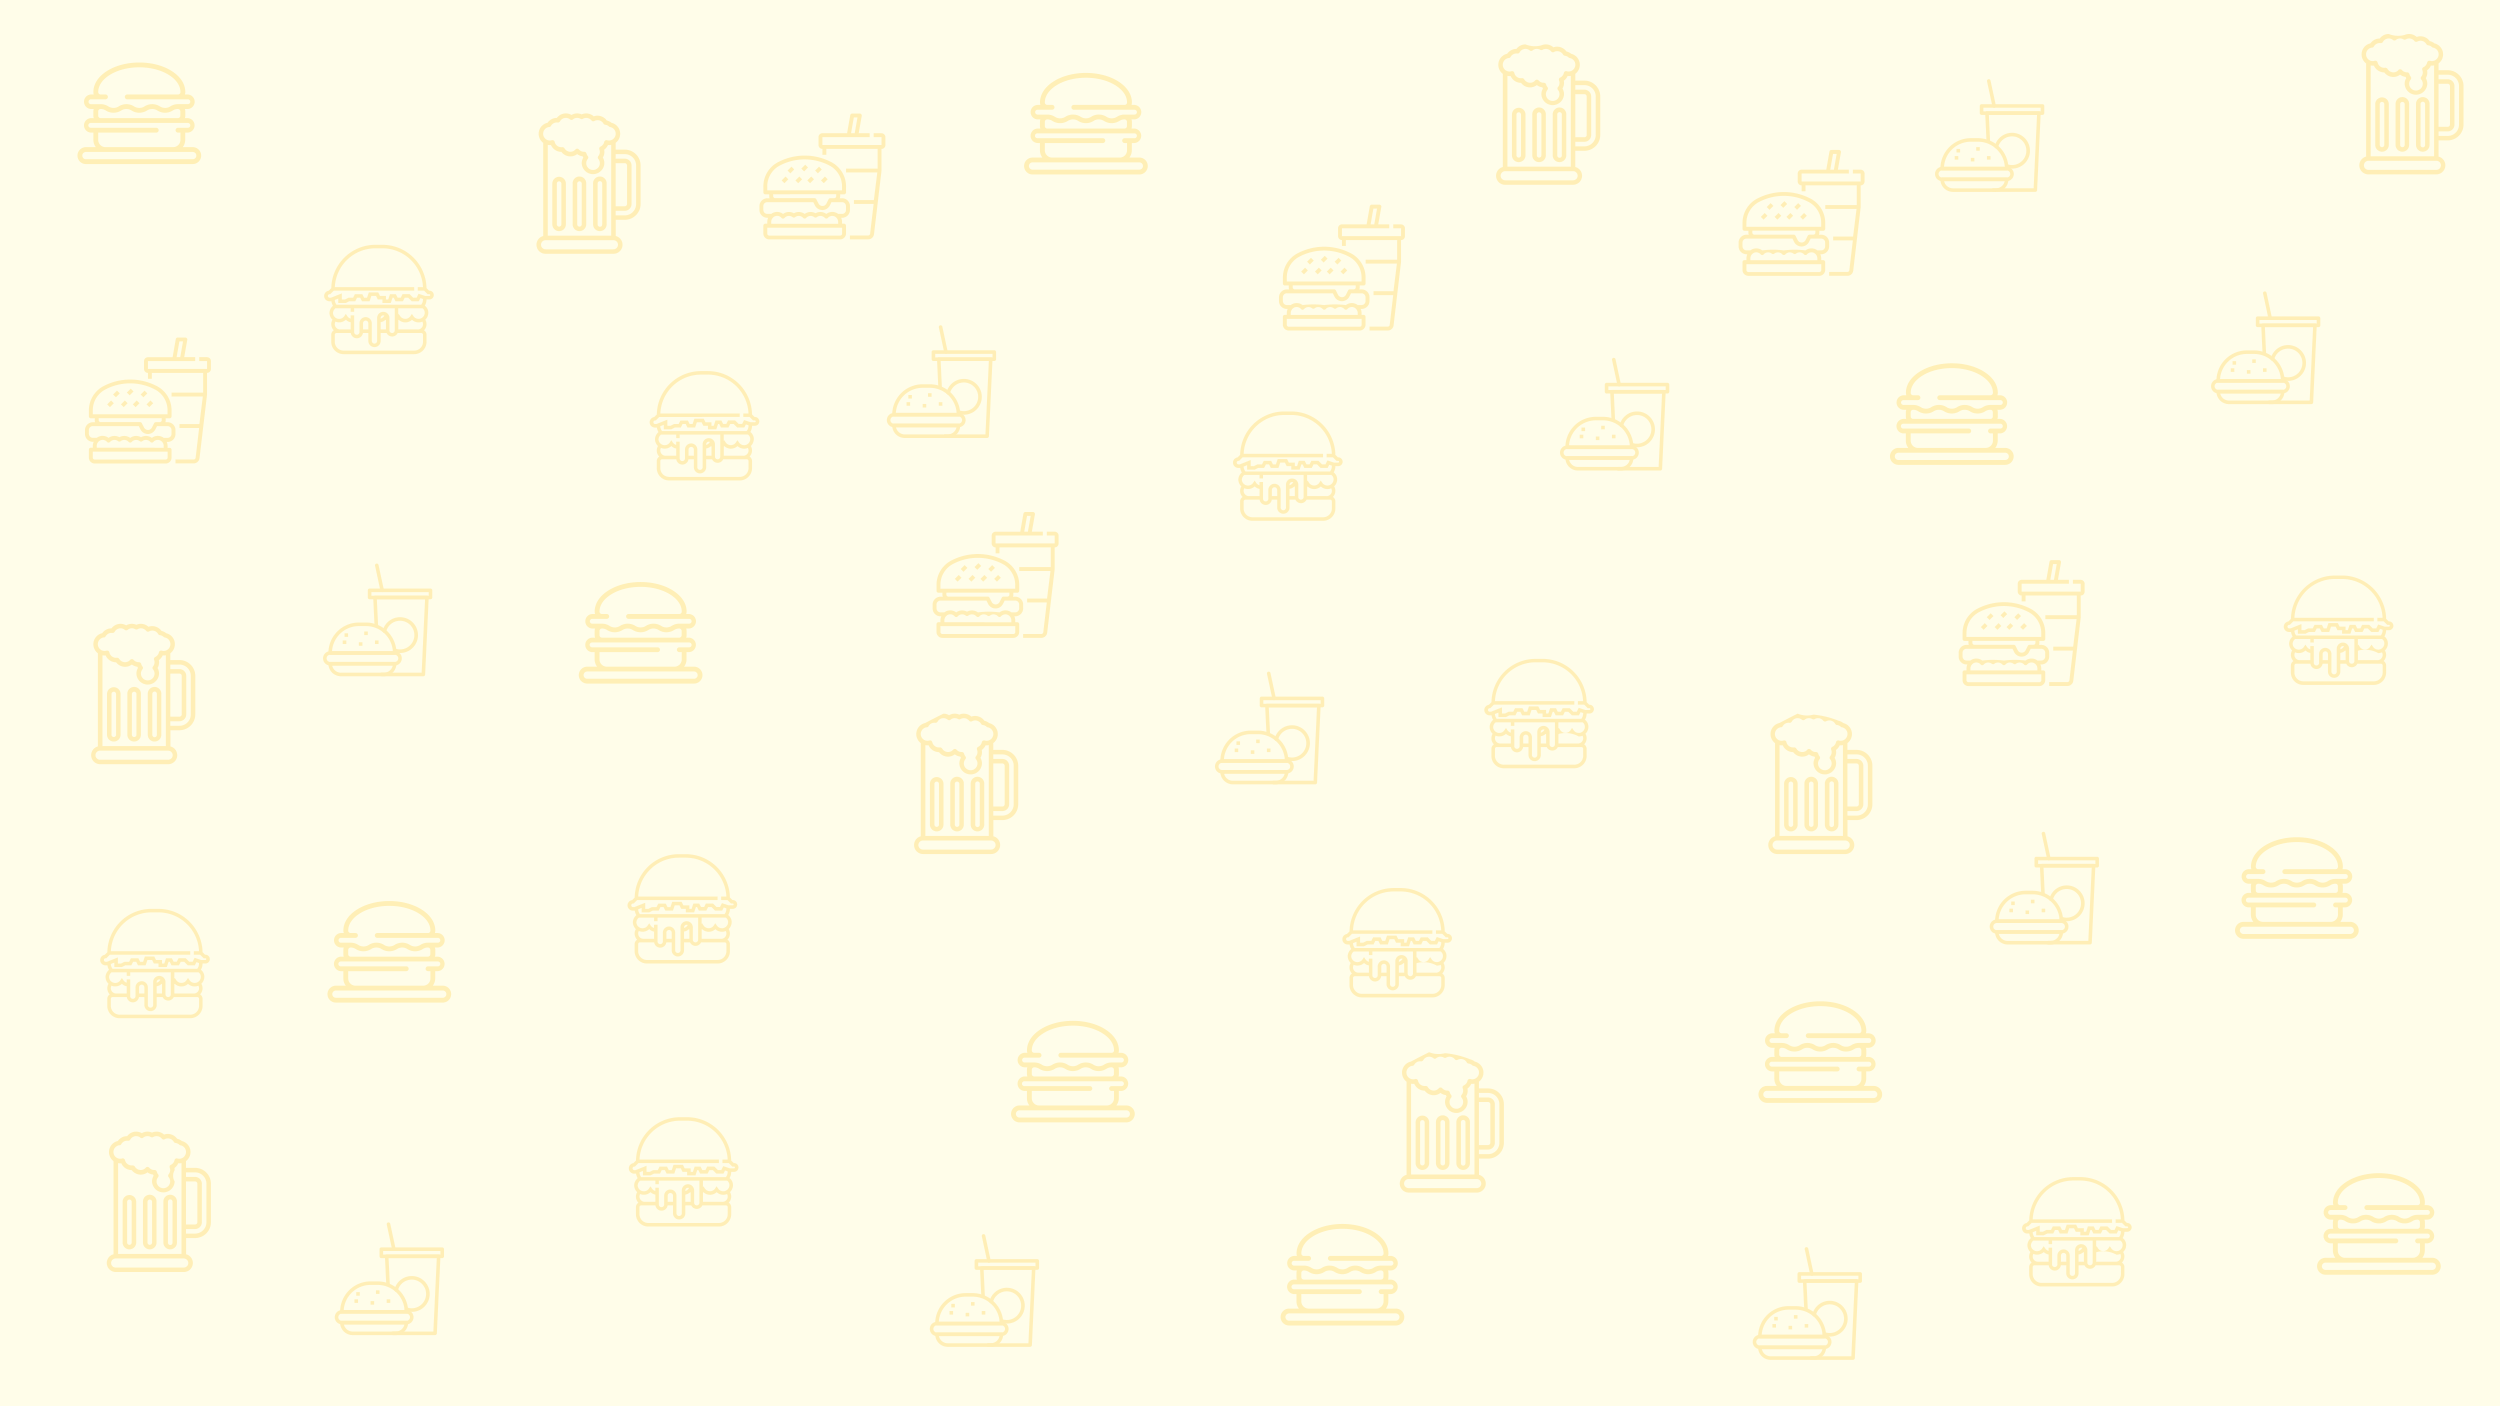 <svg id="Camada_1" data-name="Camada 1" xmlns="http://www.w3.org/2000/svg" viewBox="0 0 1920 1080"><defs><style>.cls-1{fill:#fffde9;}.cls-2,.cls-4{fill:#ffeaa6;}.cls-2,.cls-3{opacity:0.75;}</style></defs><title>fundoteste</title><rect class="cls-1" width="1920" height="1080"/><path class="cls-2" d="M1805,708h-7.62a9.22,9.22,0,0,0,1.87-5.57v-5.57h1.85a5.58,5.58,0,0,0,0-11.15H1799a5.66,5.66,0,0,0,.32-1.85v-3.3a5.66,5.66,0,0,0-.32-1.85h2.17a5.58,5.58,0,0,0,0-11.15H1799a5.66,5.66,0,0,0,.32-1.85c0-6.24-3.79-12-10.67-16.32-6.6-4.12-15.35-6.39-24.62-6.39s-18,2.27-24.62,6.39c-6.88,4.29-10.67,10.08-10.67,16.32a5.66,5.66,0,0,0,.32,1.85h-2.17a5.58,5.58,0,0,0,0,11.15H1729a5.66,5.66,0,0,0-.32,1.85v3.3a5.66,5.66,0,0,0,.32,1.85h-2.17a5.58,5.58,0,0,0,0,11.15h1.85v5.57a9.22,9.22,0,0,0,1.87,5.57H1723a6.5,6.5,0,0,0,0,13H1805a6.5,6.5,0,0,0,0-13Zm-80-34.86a1.86,1.86,0,0,1,1.86-1.86H1738a1.86,1.86,0,0,0,0-3.72h-3.71a1.85,1.85,0,0,1-1.86-1.85c0-4.91,3.16-9.58,8.91-13.17,6-3.76,14.07-5.83,22.66-5.83s16.63,2.07,22.65,5.83c5.76,3.59,8.92,8.26,8.92,13.17a1.85,1.85,0,0,1-1.86,1.85h-39a1.86,1.86,0,0,0,0,3.72h46.43a1.86,1.86,0,1,1,0,3.71h-7.43a10.74,10.74,0,0,0-5.86,1.69,7.4,7.4,0,0,1-8.08,0,11,11,0,0,0-11.73,0,7.4,7.4,0,0,1-8.08,0,11,11,0,0,0-11.73,0,7.4,7.4,0,0,1-8.08,0,10.74,10.74,0,0,0-5.86-1.69h-7.43A1.85,1.85,0,0,1,1725,673.14Zm7.43,10.72v-3.3a1.85,1.85,0,0,1,1.86-1.85,7.14,7.14,0,0,1,4,1.2,11.06,11.06,0,0,0,11.72,0,7.42,7.42,0,0,1,8.09,0,11.06,11.06,0,0,0,11.72,0,7.42,7.42,0,0,1,8.09,0,11.06,11.06,0,0,0,11.72,0,7.14,7.14,0,0,1,4-1.2,1.85,1.85,0,0,1,1.86,1.85v3.3a1.85,1.85,0,0,1-1.86,1.85h-59.42A1.85,1.85,0,0,1,1732.43,683.86Zm0,18.57v-5.57H1777a1.86,1.86,0,0,0,0-3.72h-50.14a1.86,1.86,0,1,1,0-3.71h74.28a1.86,1.86,0,1,1,0,3.71h-7.43a1.86,1.86,0,0,0,0,3.72h1.86v5.57A5.58,5.58,0,0,1,1790,708h-52A5.58,5.58,0,0,1,1732.43,702.43ZM1805,717.29H1723a2.79,2.79,0,0,1,0-5.58H1805a2.79,2.79,0,0,1,0,5.58Z"/><path class="cls-2" d="M1868,966h-7.62a9.22,9.22,0,0,0,1.87-5.57v-5.57h1.85a5.58,5.58,0,0,0,0-11.15H1862a5.66,5.66,0,0,0,.32-1.85v-3.3a5.66,5.66,0,0,0-.32-1.85h2.17a5.58,5.58,0,0,0,0-11.15H1862a5.66,5.66,0,0,0,.32-1.85c0-6.24-3.79-12-10.67-16.32-6.6-4.12-15.35-6.39-24.62-6.39s-18,2.27-24.62,6.39c-6.88,4.29-10.67,10.08-10.67,16.32a5.66,5.66,0,0,0,.32,1.85h-2.17a5.58,5.58,0,0,0,0,11.15H1792a5.66,5.66,0,0,0-.32,1.85v3.3a5.66,5.66,0,0,0,.32,1.85h-2.17a5.58,5.58,0,0,0,0,11.15h1.85v5.57a9.22,9.22,0,0,0,1.87,5.57H1786a6.5,6.5,0,0,0,0,13H1868a6.5,6.5,0,0,0,0-13Zm-80-34.86a1.86,1.86,0,0,1,1.86-1.86H1801a1.86,1.86,0,0,0,0-3.72h-3.71a1.85,1.85,0,0,1-1.86-1.85c0-4.91,3.16-9.58,8.91-13.17,6-3.76,14.07-5.83,22.66-5.83s16.63,2.07,22.65,5.83c5.76,3.59,8.92,8.26,8.92,13.17a1.85,1.85,0,0,1-1.86,1.85h-39a1.86,1.86,0,0,0,0,3.72h46.43a1.86,1.86,0,1,1,0,3.71h-7.43a10.74,10.74,0,0,0-5.86,1.69,7.4,7.4,0,0,1-8.08,0,11,11,0,0,0-11.73,0,7.4,7.4,0,0,1-8.08,0,11,11,0,0,0-11.73,0,7.4,7.4,0,0,1-8.08,0,10.74,10.74,0,0,0-5.86-1.69h-7.43A1.85,1.85,0,0,1,1788,931.14Zm7.43,10.72v-3.3a1.85,1.85,0,0,1,1.86-1.85,7.14,7.14,0,0,1,4,1.2,11.06,11.06,0,0,0,11.72,0,7.42,7.42,0,0,1,8.09,0,11.06,11.06,0,0,0,11.72,0,7.42,7.42,0,0,1,8.09,0,11.06,11.06,0,0,0,11.72,0,7.14,7.14,0,0,1,4-1.2,1.85,1.85,0,0,1,1.86,1.85v3.3a1.85,1.85,0,0,1-1.86,1.85h-59.42A1.85,1.85,0,0,1,1795.43,941.86Zm0,18.57v-5.57H1840a1.86,1.86,0,0,0,0-3.72h-50.14a1.86,1.86,0,1,1,0-3.71h74.28a1.86,1.86,0,1,1,0,3.71h-7.43a1.86,1.86,0,0,0,0,3.72h1.86v5.57A5.58,5.58,0,0,1,1853,966h-52A5.58,5.58,0,0,1,1795.43,960.43ZM1868,975.29H1786a2.79,2.79,0,0,1,0-5.58H1868a2.79,2.79,0,0,1,0,5.58Z"/><path class="cls-2" d="M865,849h-7.62a9.22,9.22,0,0,0,1.87-5.57v-5.57h1.85a5.58,5.58,0,0,0,0-11.15H859a5.66,5.66,0,0,0,.32-1.85v-3.3a5.66,5.66,0,0,0-.32-1.85h2.17a5.58,5.58,0,0,0,0-11.15H859a5.66,5.66,0,0,0,.32-1.85c0-6.24-3.79-12-10.67-16.32C842,786.27,833.27,784,824,784s-18,2.27-24.62,6.39c-6.88,4.29-10.67,10.08-10.67,16.32a5.66,5.66,0,0,0,.32,1.85h-2.17a5.58,5.58,0,0,0,0,11.15H789a5.66,5.66,0,0,0-.32,1.85v3.3a5.66,5.66,0,0,0,.32,1.85h-2.17a5.58,5.58,0,0,0,0,11.15h1.85v5.57a9.22,9.22,0,0,0,1.87,5.57H783a6.5,6.5,0,0,0,0,13H865a6.5,6.5,0,0,0,0-13Zm-80-34.86a1.86,1.86,0,0,1,1.86-1.86H798a1.86,1.86,0,1,0,0-3.72h-3.71a1.85,1.85,0,0,1-1.86-1.85c0-4.91,3.16-9.58,8.91-13.17,6-3.76,14.07-5.83,22.66-5.83s16.63,2.07,22.65,5.83c5.76,3.59,8.92,8.26,8.92,13.17a1.85,1.85,0,0,1-1.86,1.85h-39a1.86,1.86,0,0,0,0,3.72h46.43a1.86,1.86,0,1,1,0,3.71h-7.43a10.74,10.74,0,0,0-5.86,1.69,7.4,7.4,0,0,1-8.08,0,11,11,0,0,0-11.73,0,7.4,7.4,0,0,1-8.08,0,11,11,0,0,0-11.73,0,7.4,7.4,0,0,1-8.08,0,10.74,10.74,0,0,0-5.86-1.69h-7.43A1.85,1.85,0,0,1,785,814.14Zm7.43,10.72v-3.3a1.85,1.85,0,0,1,1.86-1.85,7.14,7.14,0,0,1,4,1.2,11.06,11.06,0,0,0,11.72,0,7.42,7.42,0,0,1,8.09,0,11.06,11.06,0,0,0,11.72,0,7.42,7.42,0,0,1,8.09,0,11.06,11.06,0,0,0,11.72,0,7.14,7.14,0,0,1,4-1.2,1.85,1.85,0,0,1,1.86,1.85v3.3a1.85,1.85,0,0,1-1.86,1.85H794.29A1.85,1.85,0,0,1,792.43,824.86Zm0,18.57v-5.57H837a1.86,1.86,0,0,0,0-3.72H786.86a1.86,1.86,0,1,1,0-3.71h74.28a1.86,1.86,0,1,1,0,3.71h-7.43a1.86,1.86,0,0,0,0,3.72h1.86v5.57A5.58,5.58,0,0,1,850,849H798A5.58,5.58,0,0,1,792.43,843.43ZM865,858.29H783a2.79,2.79,0,0,1,0-5.58H865a2.79,2.79,0,1,1,0,5.58Z"/><path class="cls-2" d="M1540,344h-7.62a9.22,9.22,0,0,0,1.87-5.57v-5.57h1.85a5.58,5.58,0,0,0,0-11.15H1534a5.66,5.66,0,0,0,.32-1.85v-3.3a5.66,5.66,0,0,0-.32-1.85h2.17a5.58,5.58,0,0,0,0-11.15H1534a5.66,5.66,0,0,0,.32-1.85c0-6.24-3.79-12-10.67-16.32-6.6-4.12-15.35-6.39-24.62-6.39s-18,2.27-24.62,6.39c-6.88,4.29-10.67,10.08-10.67,16.32a5.66,5.66,0,0,0,.32,1.85h-2.17a5.58,5.58,0,0,0,0,11.15H1464a5.66,5.66,0,0,0-.32,1.85v3.3a5.66,5.66,0,0,0,.32,1.85h-2.17a5.58,5.58,0,0,0,0,11.15h1.85v5.57a9.22,9.22,0,0,0,1.87,5.57H1458a6.5,6.5,0,0,0,0,13H1540a6.5,6.5,0,0,0,0-13Zm-80-34.86a1.86,1.86,0,0,1,1.86-1.86H1473a1.86,1.86,0,0,0,0-3.72h-3.71a1.85,1.85,0,0,1-1.86-1.85c0-4.91,3.16-9.58,8.91-13.17,6-3.76,14.07-5.83,22.66-5.83s16.63,2.07,22.65,5.83c5.76,3.59,8.92,8.26,8.92,13.17a1.85,1.85,0,0,1-1.86,1.85h-39a1.86,1.86,0,0,0,0,3.72h46.43a1.86,1.86,0,1,1,0,3.71h-7.43a10.74,10.74,0,0,0-5.86,1.69,7.4,7.4,0,0,1-8.08,0,11,11,0,0,0-11.73,0,7.4,7.4,0,0,1-8.08,0,11,11,0,0,0-11.73,0,7.4,7.4,0,0,1-8.08,0,10.74,10.74,0,0,0-5.86-1.69h-7.43A1.85,1.85,0,0,1,1460,309.14Zm7.43,10.72v-3.3a1.85,1.85,0,0,1,1.86-1.85,7.14,7.14,0,0,1,4,1.2,11.06,11.06,0,0,0,11.72,0,7.42,7.42,0,0,1,8.09,0,11.06,11.06,0,0,0,11.72,0,7.42,7.42,0,0,1,8.09,0,11.06,11.06,0,0,0,11.72,0,7.14,7.14,0,0,1,4-1.2,1.85,1.85,0,0,1,1.86,1.85v3.3a1.85,1.85,0,0,1-1.86,1.85h-59.42A1.85,1.85,0,0,1,1467.43,319.86Zm0,18.57v-5.57H1512a1.86,1.86,0,0,0,0-3.72h-50.14a1.86,1.86,0,1,1,0-3.71h74.28a1.86,1.86,0,1,1,0,3.71h-7.43a1.86,1.86,0,0,0,0,3.72h1.86v5.57A5.58,5.58,0,0,1,1525,344h-52A5.58,5.58,0,0,1,1467.43,338.43ZM1540,353.29H1458a2.79,2.79,0,1,1,0-5.58H1540a2.79,2.79,0,0,1,0,5.58Z"/><path class="cls-2" d="M340,757h-7.62a9.22,9.22,0,0,0,1.87-5.57v-5.57h1.85a5.58,5.58,0,0,0,0-11.15H334a5.66,5.66,0,0,0,.32-1.85v-3.3a5.66,5.66,0,0,0-.32-1.85h2.17a5.58,5.58,0,0,0,0-11.15H334a5.66,5.66,0,0,0,.32-1.85c0-6.24-3.79-12-10.67-16.32C317,694.27,308.27,692,299,692s-18,2.27-24.62,6.39c-6.88,4.29-10.67,10.08-10.67,16.32a5.66,5.66,0,0,0,.32,1.85h-2.17a5.58,5.58,0,0,0,0,11.15H264a5.66,5.66,0,0,0-.32,1.85v3.3a5.66,5.66,0,0,0,.32,1.85h-2.17a5.58,5.58,0,0,0,0,11.15h1.85v5.57a9.22,9.22,0,0,0,1.87,5.57H258a6.5,6.5,0,1,0,0,13H340a6.5,6.5,0,0,0,0-13Zm-80-34.86a1.86,1.86,0,0,1,1.86-1.86H273a1.86,1.86,0,1,0,0-3.72h-3.71a1.85,1.85,0,0,1-1.86-1.85c0-4.91,3.16-9.58,8.91-13.17,6-3.76,14.07-5.83,22.66-5.83s16.63,2.07,22.65,5.83c5.76,3.59,8.92,8.26,8.92,13.17a1.85,1.85,0,0,1-1.86,1.85h-39a1.86,1.86,0,0,0,0,3.72h46.43a1.86,1.86,0,1,1,0,3.71h-7.43a10.74,10.74,0,0,0-5.86,1.69,7.4,7.4,0,0,1-8.08,0,11,11,0,0,0-11.73,0,7.4,7.4,0,0,1-8.08,0,11,11,0,0,0-11.73,0,7.4,7.4,0,0,1-8.08,0,10.74,10.74,0,0,0-5.86-1.69h-7.43A1.85,1.85,0,0,1,260,722.14Zm7.43,10.72v-3.3a1.85,1.85,0,0,1,1.86-1.85,7.14,7.14,0,0,1,4,1.2,11.06,11.06,0,0,0,11.72,0,7.42,7.42,0,0,1,8.09,0,11.06,11.06,0,0,0,11.72,0,7.42,7.42,0,0,1,8.09,0,11.06,11.06,0,0,0,11.72,0,7.14,7.14,0,0,1,4-1.2,1.85,1.85,0,0,1,1.86,1.85v3.3a1.85,1.85,0,0,1-1.86,1.85H269.29A1.85,1.85,0,0,1,267.43,732.86Zm0,18.57v-5.57H312a1.86,1.86,0,0,0,0-3.72H261.86a1.86,1.86,0,1,1,0-3.71h74.28a1.86,1.86,0,1,1,0,3.71h-7.43a1.86,1.86,0,0,0,0,3.72h1.86v5.57A5.58,5.58,0,0,1,325,757H273A5.58,5.58,0,0,1,267.43,751.43ZM340,766.29H258a2.79,2.79,0,0,1,0-5.58H340a2.79,2.79,0,0,1,0,5.58Z"/><path class="cls-2" d="M1439,834h-7.62a9.22,9.22,0,0,0,1.87-5.57v-5.57h1.85a5.58,5.58,0,0,0,0-11.15H1433a5.66,5.66,0,0,0,.32-1.85v-3.3a5.66,5.66,0,0,0-.32-1.85h2.17a5.58,5.58,0,0,0,0-11.15H1433a5.66,5.66,0,0,0,.32-1.85c0-6.24-3.79-12-10.67-16.32-6.6-4.12-15.35-6.39-24.62-6.39s-18,2.27-24.62,6.39c-6.88,4.29-10.67,10.08-10.67,16.32a5.66,5.66,0,0,0,.32,1.85h-2.17a5.58,5.58,0,0,0,0,11.15H1363a5.66,5.66,0,0,0-.32,1.85v3.3a5.66,5.66,0,0,0,.32,1.85h-2.17a5.58,5.58,0,0,0,0,11.15h1.85v5.57a9.22,9.22,0,0,0,1.87,5.57H1357a6.5,6.5,0,0,0,0,13H1439a6.5,6.5,0,0,0,0-13Zm-80-34.86a1.86,1.86,0,0,1,1.86-1.86H1372a1.86,1.86,0,0,0,0-3.72h-3.71a1.85,1.85,0,0,1-1.86-1.85c0-4.91,3.16-9.58,8.91-13.17,6-3.76,14.07-5.83,22.66-5.83s16.63,2.07,22.65,5.83c5.76,3.59,8.92,8.26,8.92,13.17a1.85,1.85,0,0,1-1.86,1.85h-39a1.86,1.86,0,0,0,0,3.72h46.43a1.86,1.86,0,1,1,0,3.71h-7.43a10.74,10.74,0,0,0-5.86,1.69,7.4,7.4,0,0,1-8.08,0,11,11,0,0,0-11.73,0,7.4,7.4,0,0,1-8.08,0,11,11,0,0,0-11.73,0,7.4,7.4,0,0,1-8.08,0,10.74,10.74,0,0,0-5.86-1.69h-7.43A1.85,1.85,0,0,1,1359,799.14Zm7.43,10.72v-3.3a1.85,1.85,0,0,1,1.86-1.85,7.14,7.14,0,0,1,4,1.2,11.06,11.06,0,0,0,11.72,0,7.42,7.42,0,0,1,8.09,0,11.06,11.06,0,0,0,11.72,0,7.42,7.42,0,0,1,8.09,0,11.06,11.06,0,0,0,11.72,0,7.14,7.14,0,0,1,4-1.2,1.85,1.85,0,0,1,1.86,1.85v3.3a1.85,1.85,0,0,1-1.86,1.85h-59.42A1.85,1.85,0,0,1,1366.43,809.86Zm0,18.57v-5.57H1411a1.86,1.86,0,0,0,0-3.72h-50.14a1.86,1.86,0,1,1,0-3.71h74.28a1.86,1.86,0,1,1,0,3.71h-7.43a1.86,1.86,0,0,0,0,3.72h1.86v5.57A5.58,5.58,0,0,1,1424,834h-52A5.58,5.58,0,0,1,1366.43,828.43ZM1439,843.29H1357a2.79,2.79,0,0,1,0-5.58H1439a2.79,2.79,0,0,1,0,5.58Z"/><path class="cls-2" d="M1072,1005h-7.62a9.22,9.22,0,0,0,1.87-5.57v-5.57h1.85a5.58,5.58,0,0,0,0-11.15H1066a5.66,5.66,0,0,0,.32-1.85v-3.3a5.66,5.66,0,0,0-.32-1.85h2.17a5.58,5.58,0,0,0,0-11.15H1066a5.66,5.66,0,0,0,.32-1.85c0-6.24-3.79-12-10.67-16.32-6.6-4.12-15.35-6.39-24.62-6.39s-18,2.27-24.62,6.39c-6.88,4.29-10.67,10.08-10.67,16.32a5.66,5.66,0,0,0,.32,1.85h-2.17a5.58,5.58,0,0,0,0,11.15H996a5.66,5.66,0,0,0-.32,1.85v3.3a5.66,5.66,0,0,0,.32,1.85h-2.17a5.58,5.58,0,0,0,0,11.15h1.85v5.57a9.22,9.22,0,0,0,1.87,5.57H990a6.5,6.5,0,0,0,0,13H1072a6.5,6.5,0,0,0,0-13Zm-80-34.86a1.86,1.86,0,0,1,1.86-1.86H1005a1.86,1.86,0,1,0,0-3.72h-3.71a1.85,1.85,0,0,1-1.86-1.85c0-4.91,3.16-9.58,8.91-13.17,6-3.76,14.07-5.83,22.66-5.83s16.63,2.07,22.65,5.83c5.76,3.59,8.92,8.26,8.92,13.17a1.85,1.85,0,0,1-1.86,1.85h-39a1.86,1.86,0,0,0,0,3.72h46.43a1.86,1.86,0,1,1,0,3.71h-7.43a10.74,10.74,0,0,0-5.86,1.69,7.4,7.4,0,0,1-8.08,0,11,11,0,0,0-11.73,0,7.4,7.4,0,0,1-8.08,0,11,11,0,0,0-11.73,0,7.4,7.4,0,0,1-8.08,0,10.74,10.74,0,0,0-5.86-1.69h-7.43A1.85,1.85,0,0,1,992,970.14Zm7.43,10.72v-3.3a1.85,1.85,0,0,1,1.86-1.85,7.14,7.14,0,0,1,4,1.2,11.06,11.06,0,0,0,11.72,0,7.42,7.42,0,0,1,8.09,0,11.06,11.06,0,0,0,11.72,0,7.42,7.42,0,0,1,8.09,0,11.06,11.06,0,0,0,11.72,0,7.14,7.14,0,0,1,4-1.2,1.85,1.85,0,0,1,1.86,1.85v3.3a1.85,1.85,0,0,1-1.86,1.85h-59.42A1.85,1.85,0,0,1,999.43,980.86Zm0,18.57v-5.57H1044a1.86,1.86,0,0,0,0-3.72H993.86a1.86,1.86,0,1,1,0-3.71h74.28a1.86,1.86,0,1,1,0,3.71h-7.43a1.86,1.86,0,0,0,0,3.72h1.86v5.57A5.58,5.58,0,0,1,1057,1005h-52A5.58,5.58,0,0,1,999.43,999.43Zm72.61,14.86H990a2.79,2.79,0,0,1,0-5.58H1072a2.79,2.79,0,0,1,0,5.58Z"/><path class="cls-2" d="M875,121h-7.62a9.22,9.22,0,0,0,1.87-5.57v-5.57h1.85a5.58,5.58,0,0,0,0-11.15H869a5.66,5.66,0,0,0,.32-1.85v-3.3a5.66,5.66,0,0,0-.32-1.85h2.17a5.58,5.58,0,0,0,0-11.15H869a5.66,5.66,0,0,0,.32-1.85c0-6.24-3.79-12-10.67-16.32C852,58.27,843.27,56,834,56s-18,2.27-24.62,6.39c-6.88,4.29-10.67,10.08-10.67,16.32a5.66,5.66,0,0,0,.32,1.85h-2.17a5.58,5.58,0,0,0,0,11.15H799a5.66,5.66,0,0,0-.32,1.85v3.3a5.66,5.66,0,0,0,.32,1.85h-2.17a5.58,5.58,0,0,0,0,11.15h1.85v5.57a9.22,9.22,0,0,0,1.87,5.57H793a6.5,6.5,0,0,0,0,13H875a6.5,6.5,0,0,0,0-13ZM795,86.14a1.86,1.86,0,0,1,1.86-1.86H808a1.86,1.86,0,1,0,0-3.72h-3.71a1.85,1.85,0,0,1-1.86-1.85c0-4.91,3.16-9.58,8.91-13.17,6-3.76,14.07-5.83,22.66-5.83s16.63,2.07,22.65,5.83c5.76,3.59,8.92,8.26,8.92,13.17a1.85,1.85,0,0,1-1.86,1.85h-39a1.86,1.86,0,0,0,0,3.72h46.43a1.86,1.86,0,1,1,0,3.71h-7.43a10.74,10.74,0,0,0-5.86,1.69,7.4,7.4,0,0,1-8.08,0,11,11,0,0,0-11.73,0,7.4,7.4,0,0,1-8.08,0,11,11,0,0,0-11.73,0,7.4,7.4,0,0,1-8.08,0A10.74,10.74,0,0,0,804.29,88h-7.43A1.85,1.85,0,0,1,795,86.14Zm7.43,10.72v-3.3a1.85,1.85,0,0,1,1.86-1.85,7.14,7.14,0,0,1,4,1.2,11.06,11.06,0,0,0,11.72,0,7.42,7.42,0,0,1,8.09,0,11.06,11.06,0,0,0,11.72,0,7.42,7.42,0,0,1,8.09,0,11.06,11.06,0,0,0,11.72,0,7.14,7.14,0,0,1,4-1.2,1.85,1.85,0,0,1,1.86,1.85v3.3a1.85,1.85,0,0,1-1.86,1.85H804.29A1.85,1.85,0,0,1,802.43,96.86Zm0,18.57v-5.57H847a1.86,1.86,0,1,0,0-3.72H796.86a1.86,1.86,0,1,1,0-3.71h74.28a1.86,1.86,0,1,1,0,3.71h-7.43a1.86,1.86,0,0,0,0,3.72h1.86v5.57A5.58,5.58,0,0,1,860,121H808A5.58,5.58,0,0,1,802.43,115.43ZM875,130.29H793a2.79,2.79,0,0,1,0-5.58H875a2.79,2.79,0,1,1,0,5.58Z"/><path class="cls-2" d="M533,512h-7.62a9.22,9.22,0,0,0,1.87-5.57v-5.57h1.85a5.58,5.58,0,0,0,0-11.15H527a5.66,5.66,0,0,0,.32-1.85v-3.3a5.66,5.66,0,0,0-.32-1.85h2.17a5.58,5.58,0,0,0,0-11.15H527a5.66,5.66,0,0,0,.32-1.85c0-6.24-3.79-12-10.67-16.32C510,449.27,501.27,447,492,447s-18,2.27-24.62,6.39c-6.88,4.29-10.67,10.08-10.67,16.32a5.66,5.66,0,0,0,.32,1.85h-2.17a5.58,5.58,0,0,0,0,11.15H457a5.66,5.66,0,0,0-.32,1.85v3.3a5.66,5.66,0,0,0,.32,1.85h-2.17a5.58,5.58,0,0,0,0,11.15h1.85v5.57a9.22,9.22,0,0,0,1.87,5.57H451a6.5,6.5,0,0,0,0,13H533a6.5,6.5,0,0,0,0-13Zm-80-34.86a1.86,1.86,0,0,1,1.86-1.86H466a1.86,1.86,0,1,0,0-3.72h-3.71a1.85,1.85,0,0,1-1.86-1.85c0-4.91,3.16-9.58,8.91-13.17,6-3.76,14.07-5.83,22.66-5.83s16.63,2.07,22.65,5.83c5.76,3.59,8.92,8.26,8.92,13.17a1.85,1.85,0,0,1-1.86,1.85h-39a1.86,1.86,0,0,0,0,3.72h46.43a1.86,1.86,0,1,1,0,3.71h-7.43a10.74,10.74,0,0,0-5.86,1.69,7.4,7.4,0,0,1-8.08,0,11,11,0,0,0-11.73,0,7.4,7.4,0,0,1-8.08,0,11,11,0,0,0-11.73,0,7.4,7.4,0,0,1-8.08,0,10.74,10.74,0,0,0-5.86-1.69h-7.43A1.85,1.85,0,0,1,453,477.14Zm7.43,10.72v-3.3a1.85,1.85,0,0,1,1.86-1.85,7.14,7.14,0,0,1,4,1.2,11.06,11.06,0,0,0,11.72,0,7.42,7.42,0,0,1,8.09,0,11.06,11.06,0,0,0,11.72,0,7.42,7.42,0,0,1,8.09,0,11.06,11.06,0,0,0,11.72,0,7.14,7.14,0,0,1,4-1.2,1.85,1.85,0,0,1,1.86,1.85v3.3a1.85,1.85,0,0,1-1.86,1.85H462.29A1.85,1.85,0,0,1,460.43,487.86Zm0,18.57v-5.57H505a1.86,1.86,0,0,0,0-3.72H454.86a1.86,1.86,0,1,1,0-3.71h74.28a1.86,1.86,0,1,1,0,3.71h-7.43a1.86,1.86,0,0,0,0,3.72h1.86v5.57A5.58,5.58,0,0,1,518,512H466A5.58,5.58,0,0,1,460.43,506.43ZM533,521.29H451a2.79,2.79,0,0,1,0-5.58H533a2.79,2.79,0,1,1,0,5.58Z"/><path class="cls-2" d="M148,113h-7.62a9.22,9.22,0,0,0,1.87-5.57v-5.57h1.85a5.58,5.58,0,0,0,0-11.15H142a5.66,5.66,0,0,0,.32-1.85v-3.3a5.66,5.66,0,0,0-.32-1.85h2.17a5.58,5.58,0,0,0,0-11.15H142a5.66,5.66,0,0,0,.32-1.85c0-6.24-3.79-12-10.67-16.32C125,50.27,116.27,48,107,48s-18,2.27-24.62,6.39C75.5,58.68,71.71,64.47,71.71,70.71A5.66,5.66,0,0,0,72,72.56H69.86a5.58,5.58,0,0,0,0,11.15H72a5.66,5.66,0,0,0-.32,1.85v3.3A5.66,5.66,0,0,0,72,90.71H69.86a5.58,5.58,0,0,0,0,11.15h1.85v5.57A9.22,9.22,0,0,0,73.58,113H66a6.5,6.5,0,1,0,0,13H148a6.5,6.5,0,0,0,0-13ZM68,78.14a1.86,1.86,0,0,1,1.86-1.86H81a1.86,1.86,0,1,0,0-3.72H77.29a1.85,1.85,0,0,1-1.86-1.85c0-4.91,3.16-9.58,8.91-13.17,6-3.76,14.07-5.83,22.66-5.83s16.63,2.07,22.65,5.83c5.76,3.59,8.92,8.26,8.92,13.17a1.85,1.85,0,0,1-1.86,1.85h-39a1.86,1.86,0,0,0,0,3.72h46.43a1.86,1.86,0,1,1,0,3.71h-7.43a10.74,10.74,0,0,0-5.86,1.69,7.4,7.4,0,0,1-8.08,0,11,11,0,0,0-11.73,0,7.4,7.4,0,0,1-8.08,0,11,11,0,0,0-11.73,0,7.4,7.4,0,0,1-8.08,0A10.74,10.74,0,0,0,77.29,80H69.86A1.85,1.85,0,0,1,68,78.14Zm7.43,10.72v-3.3a1.85,1.85,0,0,1,1.86-1.85,7.14,7.14,0,0,1,4,1.2,11.06,11.06,0,0,0,11.72,0,7.42,7.42,0,0,1,8.09,0,11.06,11.06,0,0,0,11.72,0,7.42,7.42,0,0,1,8.09,0,11.06,11.06,0,0,0,11.72,0,7.14,7.14,0,0,1,4-1.2,1.85,1.85,0,0,1,1.86,1.85v3.3a1.85,1.85,0,0,1-1.86,1.85H77.29A1.85,1.85,0,0,1,75.43,88.86Zm0,18.57v-5.57H120a1.86,1.86,0,0,0,0-3.72H69.86a1.86,1.86,0,1,1,0-3.71h74.28a1.86,1.86,0,1,1,0,3.71h-7.43a1.86,1.86,0,0,0,0,3.72h1.86v5.57A5.58,5.58,0,0,1,133,113H81A5.58,5.58,0,0,1,75.43,107.43ZM148,122.29H66a2.79,2.79,0,1,1,0-5.58H148a2.79,2.79,0,1,1,0,5.58Z"/><g class="cls-3"><path class="cls-4" d="M1633.61,939.23h-.11l-1.93-1.93a33.91,33.91,0,0,0-33.86-33.3h-5.42a33.91,33.91,0,0,0-33.86,33.3l-2,2a4.06,4.06,0,0,0,.6,8.08h1.47a9.27,9.27,0,0,0,1.22,3.48,7.51,7.51,0,0,0-2.69,5.33,7.41,7.41,0,0,0,2.52,5.56l-.25-.14a6.74,6.74,0,0,0,1,8.08,4.07,4.07,0,0,0-1.91,3.44v5.42a9.49,9.49,0,0,0,9.48,9.48h54.2a9.49,9.49,0,0,0,9.48-9.48V973.1a4.07,4.07,0,0,0-1.91-3.44,6.74,6.74,0,0,0,1-8.08l-.24.14a7.44,7.44,0,0,0,2.51-5.56,6.74,6.74,0,0,0-2.66-5.38,9.47,9.47,0,0,0,1.3-4.78h2a3.39,3.39,0,1,0,0-6.77Zm-73.84,16.93a4.94,4.94,0,0,1,1.86-3.39h11.69v2.71H1576v-2.71h31.16v16.94a2,2,0,0,1-4.06,0v-9.48a4.74,4.74,0,1,0-9.48,0v17.61a2,2,0,0,1-4.07,0V964.29a4.74,4.74,0,0,0-9.48,0v6.77a2,2,0,1,1-4.07,0V958.19h-2.71v2.49a4.66,4.66,0,0,1-2.59-1.91l-1.13-1.7-1.13,1.7a4.74,4.74,0,0,1-8.7-2.61Zm9.81-7.45,2.71-1.36h4.58l1.35-2.7h2.39l1.36,2.7h5.88l1.35-4.06h3.61l1.35,2.71h3.55v2.71h6.4l1.35-4.06h.9l1.35,2.7h5.74l1.36-2.7h2.66l2.71,2.7h5.46l1.21-2.4,2,.66c0,.13,0,.26,0,.39a6.69,6.69,0,0,1-1.39,4.06h-65a6.7,6.7,0,0,1-1.36-3.7l2.68-1.07v3.42Zm30.5,12.9c.11.1.23.18.34.27V969h-4.07v-5.55A7.36,7.36,0,0,0,1600.08,961.61Zm-3.73-.93v-.45a2,2,0,0,1,2-2,2,2,0,0,1,.83.19l-.27.39A4.65,4.65,0,0,1,1596.35,960.68Zm-9.48,3.61V969h-4.06v-4.74a2,2,0,0,1,4.06,0Zm-13.55-.8V969h-8.13a4.05,4.05,0,0,1-3.56-6,7.31,7.31,0,0,0,2.89.58,7.46,7.46,0,0,0,5.08-2A7.38,7.38,0,0,0,1573.32,963.49Zm55.55,15a6.78,6.78,0,0,1-6.77,6.77h-54.2a6.78,6.78,0,0,1-6.77-6.77V973.1a1.36,1.36,0,0,1,1.35-1.36h10.91a4.72,4.72,0,0,0,9.35,0h4.13v6.1a4.74,4.74,0,0,0,9.48,0v-6.1h4.54a4.72,4.72,0,0,0,8.54,0h18.09a1.36,1.36,0,0,1,1.35,1.36Zm-4.06-9.49H1609.9V961.9c.12-.09.23-.19.34-.29a21,21,0,0,1,15.24,2,7.31,7.31,0,0,0,2.89-.58,4.05,4.05,0,0,1-3.56,6Zm.67-8.13a4.72,4.72,0,0,1-4-2.13l-1.13-1.7-1.13,1.7a4.73,4.73,0,0,1-7.9,0l-1.13-1.7-.34.51v-4.81h18.54a4.08,4.08,0,0,1,1.79,3.39A4.75,4.75,0,0,1,1625.48,960.9Zm8.13-17.61h-3.16l-5-1.66-1.51,3h-2.67l-2.71-2.71h-5.46l-1.35,2.71h-2.39l-1.36-2.71h-4.52l-1.36,4.06h-1.73v-2.71h-4.58l-1.36-2.71h-7.23l-1.36,4.07h-2.25l-1.35-2.71h-5.74l-1.36,2.71h-3.54l-2.71,1.35h-2.39v-4.71l-8.39,3.36h-1.1a1.36,1.36,0,0,1,0-2.71h.57l2.71-2.71h61.76v-2.71h-60.94a31.2,31.2,0,0,1,31.13-29.81h5.42a31.2,31.2,0,0,1,31.13,29.81h-4v2.71h4.85l2.71,2.71h1.24a.68.68,0,1,1,0,1.35Z"/></g><g class="cls-3"><path class="cls-4" d="M563.61,893.23h-.11l-1.93-1.93A33.91,33.91,0,0,0,527.71,858h-5.42a33.91,33.91,0,0,0-33.86,33.3l-2,2a4.06,4.06,0,0,0,.6,8.08h1.47a9.27,9.27,0,0,0,1.22,3.48,7.51,7.51,0,0,0-2.69,5.33,7.41,7.41,0,0,0,2.52,5.56l-.25-.14a6.74,6.74,0,0,0,1,8.08,4.07,4.07,0,0,0-1.91,3.44v5.42A9.49,9.49,0,0,0,497.9,942h54.2a9.49,9.49,0,0,0,9.48-9.48V927.1a4.07,4.07,0,0,0-1.91-3.44,6.74,6.74,0,0,0,1-8.08l-.24.14a7.44,7.44,0,0,0,2.51-5.56,6.74,6.74,0,0,0-2.66-5.38,9.47,9.47,0,0,0,1.3-4.78h2a3.39,3.39,0,1,0,0-6.77Zm-73.84,16.93a4.94,4.94,0,0,1,1.86-3.39h11.69v2.71H506v-2.71h31.16v16.94a2,2,0,1,1-4.06,0v-9.48a4.74,4.74,0,1,0-9.48,0v17.61a2,2,0,0,1-4.07,0V918.29a4.74,4.74,0,0,0-9.48,0v6.77a2,2,0,1,1-4.07,0V912.19h-2.71v2.49a4.66,4.66,0,0,1-2.59-1.91l-1.13-1.7-1.13,1.7a4.74,4.74,0,0,1-8.7-2.61Zm9.81-7.45,2.71-1.36h4.58l1.35-2.7h2.39l1.36,2.7h5.88l1.35-4.06h3.61l1.35,2.71h3.55v2.71h6.4l1.35-4.06h.9l1.35,2.7h5.74l1.36-2.7h2.66l2.71,2.7h5.46l1.21-2.4,2,.66c0,.13,0,.26,0,.39a6.69,6.69,0,0,1-1.39,4.06h-65a6.7,6.7,0,0,1-1.36-3.7l2.68-1.07v3.42Zm30.5,12.9c.11.1.23.18.34.27V923h-4.07v-5.55A7.36,7.36,0,0,0,530.08,915.61Zm-3.73-.93v-.45a2,2,0,0,1,2-2,2,2,0,0,1,.83.19l-.27.39A4.65,4.65,0,0,1,526.35,914.68Zm-9.48,3.61V923h-4.06v-4.74a2,2,0,0,1,4.06,0Zm-13.55-.8V923h-8.13a4.05,4.05,0,0,1-3.56-6,7.31,7.31,0,0,0,2.89.58,7.46,7.46,0,0,0,5.08-2A7.38,7.38,0,0,0,503.32,917.49Zm55.55,15a6.78,6.78,0,0,1-6.77,6.77H497.9a6.78,6.78,0,0,1-6.77-6.77V927.1a1.36,1.36,0,0,1,1.35-1.36h10.91a4.72,4.72,0,0,0,9.35,0h4.13v6.1a4.74,4.74,0,0,0,9.48,0v-6.1h4.54a4.72,4.72,0,0,0,8.54,0h18.09a1.36,1.36,0,0,1,1.35,1.36ZM554.81,923H539.9V915.9c.12-.09.23-.19.34-.29a7.45,7.45,0,0,0,10.16,0,7.46,7.46,0,0,0,5.08,2,7.31,7.31,0,0,0,2.89-.58,4.05,4.05,0,0,1-3.56,6Zm.67-8.13a4.72,4.72,0,0,1-4-2.13l-1.13-1.7-1.13,1.7a4.73,4.73,0,0,1-7.9,0l-1.13-1.7-.34.51v-4.81h18.54a4.08,4.08,0,0,1,1.79,3.39A4.75,4.75,0,0,1,555.48,914.9Zm8.13-17.61h-3.16l-5-1.66-1.51,3H551.3l-2.71-2.71h-5.46l-1.35,2.71h-2.39L538,895.94h-4.52L532.15,900h-1.73v-2.71h-4.58l-1.36-2.71h-7.23l-1.36,4.07h-2.25l-1.35-2.71h-5.74l-1.36,2.71h-3.54L498.94,900h-2.39v-4.71l-8.39,3.36h-1.1a1.36,1.36,0,0,1,0-2.71h.57l2.71-2.71H552.1v-2.71H491.16a31.2,31.2,0,0,1,31.13-29.81h5.42a31.2,31.2,0,0,1,31.13,29.81h-4v2.71h4.85l2.71,2.71h1.24a.68.68,0,1,1,0,1.35Z"/></g><g class="cls-3"><path class="cls-4" d="M1220.61,541.23h-.11l-1.93-1.93a33.91,33.91,0,0,0-33.86-33.3h-5.42a33.91,33.91,0,0,0-33.86,33.3l-2,2a4.06,4.06,0,0,0,.6,8.08h1.47a9.27,9.27,0,0,0,1.22,3.48,7.51,7.51,0,0,0-2.69,5.33,7.41,7.41,0,0,0,2.52,5.56l-.25-.14a6.74,6.74,0,0,0,1,8.08,4.07,4.07,0,0,0-1.91,3.44v5.42a9.49,9.49,0,0,0,9.48,9.48h54.2a9.49,9.49,0,0,0,9.48-9.48V575.1a4.07,4.07,0,0,0-1.91-3.44,6.74,6.74,0,0,0,1-8.08l-.24.14a7.44,7.44,0,0,0,2.51-5.56,6.74,6.74,0,0,0-2.66-5.38,9.47,9.47,0,0,0,1.3-4.78h2a3.39,3.39,0,1,0,0-6.77Zm-73.84,16.93a4.94,4.94,0,0,1,1.86-3.39h11.69v2.71H1163v-2.71h31.16v16.94a2,2,0,0,1-4.06,0v-9.48a4.74,4.74,0,1,0-9.48,0v17.61a2,2,0,0,1-4.07,0V566.29a4.74,4.74,0,0,0-9.48,0v6.77a2,2,0,1,1-4.07,0V560.19h-2.71v2.49a4.66,4.66,0,0,1-2.59-1.91l-1.13-1.7-1.13,1.7a4.74,4.74,0,0,1-8.7-2.61Zm9.81-7.45,2.71-1.36h4.58l1.35-2.7h2.39l1.36,2.7h5.88l1.35-4.06h3.61l1.35,2.71h3.55v2.71h6.4l1.35-4.06h.9l1.35,2.7h5.74l1.36-2.7h2.66l2.71,2.7h5.46l1.21-2.4,2,.66c0,.13,0,.26,0,.39a6.69,6.69,0,0,1-1.39,4.06h-65a6.7,6.7,0,0,1-1.36-3.7l2.68-1.07v3.42Zm30.5,12.9c.11.1.23.18.34.27V571h-4.07v-5.55A7.36,7.36,0,0,0,1187.08,563.61Zm-3.73-.93v-.45a2,2,0,0,1,2-2,2,2,0,0,1,.83.19l-.27.39A4.65,4.65,0,0,1,1183.35,562.68Zm-9.48,3.61V571h-4.06v-4.74a2,2,0,0,1,4.06,0Zm-13.55-.8V571h-8.13a4.05,4.05,0,0,1-3.56-6,7.31,7.31,0,0,0,2.89.58,7.46,7.46,0,0,0,5.08-2A7.38,7.38,0,0,0,1160.32,565.49Zm55.55,15a6.78,6.78,0,0,1-6.77,6.77h-54.2a6.78,6.78,0,0,1-6.77-6.77V575.1a1.36,1.36,0,0,1,1.35-1.36h10.91a4.72,4.72,0,0,0,9.35,0h4.13v6.1a4.74,4.74,0,0,0,9.48,0v-6.1h4.54a4.72,4.72,0,0,0,8.54,0h18.09a1.36,1.36,0,0,1,1.35,1.36Zm-4.06-9.49H1196.9V563.9c.12-.09.23-.19.34-.29a21,21,0,0,1,15.24,2,7.31,7.31,0,0,0,2.89-.58,4.05,4.05,0,0,1-3.56,6Zm.67-8.13a4.72,4.72,0,0,1-4-2.13l-1.13-1.7-1.13,1.7a4.73,4.73,0,0,1-7.9,0l-1.13-1.7-.34.51v-4.81h18.54a4.08,4.08,0,0,1,1.79,3.39A4.75,4.75,0,0,1,1212.48,562.9Zm8.13-17.61h-3.16l-5-1.66-1.51,3h-2.67l-2.71-2.71h-5.46l-1.35,2.71h-2.39l-1.36-2.71h-4.52l-1.36,4.06h-1.73v-2.71h-4.58l-1.36-2.71h-7.23l-1.36,4.07h-2.25l-1.35-2.71h-5.74l-1.36,2.71h-3.54l-2.71,1.35h-2.39v-4.71l-8.39,3.36h-1.1a1.36,1.36,0,0,1,0-2.71h.57l2.71-2.71h61.76v-2.71h-60.94a31.2,31.2,0,0,1,31.13-29.81h5.42a31.2,31.2,0,0,1,31.13,29.81h-4v2.71h4.85l2.71,2.71h1.24a.68.68,0,1,1,0,1.35Z"/></g><g class="cls-3"><path class="cls-4" d="M1834.61,477.23h-.11l-1.93-1.93a33.91,33.91,0,0,0-33.86-33.3h-5.42a33.91,33.91,0,0,0-33.86,33.3l-2,2a4.06,4.06,0,0,0,.6,8.08h1.47a9.27,9.27,0,0,0,1.22,3.48,7.51,7.51,0,0,0-2.69,5.33,7.41,7.41,0,0,0,2.52,5.56l-.25-.14a6.74,6.74,0,0,0,1,8.08,4.07,4.07,0,0,0-1.91,3.44v5.42a9.49,9.49,0,0,0,9.48,9.48h54.2a9.49,9.49,0,0,0,9.48-9.48V511.1a4.07,4.07,0,0,0-1.91-3.44,6.74,6.74,0,0,0,1-8.08l-.24.14a7.44,7.44,0,0,0,2.51-5.56,6.74,6.74,0,0,0-2.66-5.38,9.47,9.47,0,0,0,1.3-4.78h2a3.39,3.39,0,1,0,0-6.77Zm-73.84,16.93a4.94,4.94,0,0,1,1.86-3.39h11.69v2.71H1777v-2.71h31.16v16.94a2,2,0,0,1-4.06,0v-9.48a4.74,4.74,0,1,0-9.48,0v17.61a2,2,0,0,1-4.07,0V502.29a4.74,4.74,0,0,0-9.48,0v6.77a2,2,0,1,1-4.07,0V496.19h-2.71v2.49a4.66,4.66,0,0,1-2.59-1.91l-1.13-1.7-1.13,1.7a4.74,4.74,0,0,1-8.7-2.61Zm9.81-7.45,2.71-1.36h4.58l1.35-2.7h2.39l1.36,2.7h5.88l1.35-4.06h3.61l1.35,2.71h3.55v2.71h6.4l1.35-4.06h.9l1.35,2.7h5.74l1.36-2.7h2.66l2.71,2.7h5.46l1.21-2.4,2,.66c0,.13,0,.26,0,.39a6.69,6.69,0,0,1-1.39,4.06h-65a6.7,6.7,0,0,1-1.36-3.7l2.68-1.07v3.42Zm30.5,12.9c.11.1.23.18.34.27V507h-4.07v-5.55A7.36,7.36,0,0,0,1801.08,499.61Zm-3.73-.93v-.45a2,2,0,0,1,2-2,2,2,0,0,1,.83.19l-.27.39A4.65,4.65,0,0,1,1797.35,498.68Zm-9.48,3.61V507h-4.06v-4.74a2,2,0,0,1,4.06,0Zm-13.55-.8V507h-8.13a4.05,4.05,0,0,1-3.56-6,7.31,7.31,0,0,0,2.89.58,7.46,7.46,0,0,0,5.08-2A7.38,7.38,0,0,0,1774.32,501.49Zm55.55,15a6.78,6.78,0,0,1-6.77,6.77h-54.2a6.78,6.78,0,0,1-6.77-6.77V511.1a1.36,1.36,0,0,1,1.35-1.36h10.91a4.72,4.72,0,0,0,9.35,0h4.13v6.1a4.74,4.74,0,0,0,9.48,0v-6.1h4.54a4.72,4.72,0,0,0,8.54,0h18.09a1.36,1.36,0,0,1,1.35,1.36Zm-4.06-9.49H1810.9V499.9c.12-.09.23-.19.34-.29a21,21,0,0,1,15.24,2,7.31,7.31,0,0,0,2.89-.58,4.05,4.05,0,0,1-3.56,6Zm.67-8.13a4.72,4.72,0,0,1-4-2.13l-1.13-1.7-1.13,1.7a4.73,4.73,0,0,1-7.9,0l-1.13-1.7-.34.51v-4.81h18.54a4.08,4.08,0,0,1,1.79,3.39A4.75,4.75,0,0,1,1826.48,498.9Zm8.13-17.61h-3.16l-5-1.66-1.51,3h-2.67l-2.71-2.71h-5.46l-1.35,2.71h-2.39l-1.36-2.71h-4.52l-1.36,4.06h-1.73v-2.71h-4.58l-1.36-2.71h-7.23l-1.36,4.07h-2.25l-1.35-2.71h-5.74l-1.36,2.71h-3.54l-2.71,1.35h-2.39v-4.71l-8.39,3.36h-1.1a1.36,1.36,0,0,1,0-2.71h.57l2.71-2.71h61.76v-2.71h-60.94a31.2,31.2,0,0,1,31.13-29.81h5.42a31.2,31.2,0,0,1,31.13,29.81h-4v2.71h4.85l2.71,2.71h1.24a.68.68,0,1,1,0,1.35Z"/></g><g class="cls-3"><path class="cls-4" d="M579.61,320.23h-.11l-1.93-1.93A33.91,33.91,0,0,0,543.71,285h-5.42a33.91,33.91,0,0,0-33.86,33.3l-2,2a4.06,4.06,0,0,0,.6,8.08h1.47a9.27,9.27,0,0,0,1.22,3.48,7.51,7.51,0,0,0-2.69,5.33,7.41,7.41,0,0,0,2.52,5.56l-.25-.14a6.74,6.74,0,0,0,1,8.08,4.07,4.07,0,0,0-1.91,3.44v5.42A9.49,9.49,0,0,0,513.9,369h54.2a9.49,9.49,0,0,0,9.48-9.48V354.1a4.07,4.07,0,0,0-1.91-3.44,6.74,6.74,0,0,0,1-8.08l-.24.14a7.44,7.44,0,0,0,2.51-5.56,6.74,6.74,0,0,0-2.66-5.38,9.47,9.47,0,0,0,1.3-4.78h2a3.39,3.39,0,1,0,0-6.77Zm-73.84,16.93a4.94,4.94,0,0,1,1.86-3.39h11.69v2.71H522v-2.71h31.16v16.94a2,2,0,0,1-4.06,0v-9.48a4.74,4.74,0,1,0-9.48,0v17.61a2,2,0,0,1-4.07,0V345.29a4.74,4.74,0,0,0-9.48,0v6.77a2,2,0,1,1-4.07,0V339.19h-2.71v2.49a4.66,4.66,0,0,1-2.59-1.91l-1.13-1.7-1.13,1.7a4.74,4.74,0,0,1-8.7-2.61Zm9.81-7.45,2.71-1.36h4.58l1.35-2.7h2.39l1.36,2.7h5.88l1.35-4.06h3.61l1.35,2.71h3.55v2.71h6.4l1.35-4.06h.9l1.35,2.7h5.74l1.36-2.7h2.66l2.71,2.7h5.46l1.21-2.4,2,.66c0,.13,0,.26,0,.39a6.69,6.69,0,0,1-1.39,4.06h-65a6.7,6.7,0,0,1-1.36-3.7l2.68-1.07v3.42Zm30.5,12.9c.11.1.23.18.34.27V350h-4.07v-5.55A7.36,7.36,0,0,0,546.08,342.61Zm-3.73-.93v-.45a2,2,0,0,1,2-2,2,2,0,0,1,.83.19l-.27.39A4.65,4.65,0,0,1,542.35,341.68Zm-9.48,3.61V350h-4.06v-4.74a2,2,0,1,1,4.06,0Zm-13.55-.8V350h-8.13a4.05,4.05,0,0,1-3.56-6,7.31,7.31,0,0,0,2.89.58,7.46,7.46,0,0,0,5.08-2A7.38,7.38,0,0,0,519.32,344.49Zm55.55,15a6.78,6.78,0,0,1-6.77,6.77H513.9a6.78,6.78,0,0,1-6.77-6.77V354.1a1.36,1.36,0,0,1,1.35-1.36h10.91a4.72,4.72,0,0,0,9.35,0h4.13v6.1a4.74,4.74,0,1,0,9.48,0v-6.1h4.54a4.72,4.72,0,0,0,8.54,0h18.09a1.36,1.36,0,0,1,1.35,1.36ZM570.81,350H555.9V342.9c.12-.09.23-.19.34-.29a7.45,7.45,0,0,0,10.16,0,7.46,7.46,0,0,0,5.08,2,7.31,7.31,0,0,0,2.89-.58,4.05,4.05,0,0,1-3.56,6Zm.67-8.13a4.72,4.72,0,0,1-4-2.13l-1.13-1.7-1.13,1.7a4.73,4.73,0,0,1-7.9,0l-1.13-1.7-.34.51v-4.81h18.54a4.08,4.08,0,0,1,1.79,3.39A4.75,4.75,0,0,1,571.48,341.9Zm8.13-17.61h-3.16l-5-1.66-1.51,3H567.3l-2.71-2.71h-5.46l-1.35,2.71h-2.39L554,322.94h-4.52L548.15,327h-1.73v-2.71h-4.58l-1.36-2.71h-7.23l-1.36,4.07h-2.25l-1.35-2.71h-5.74l-1.36,2.71h-3.54L514.94,327h-2.39v-4.71l-8.39,3.36h-1.1a1.36,1.36,0,0,1,0-2.71h.57l2.71-2.71H568.1v-2.71H507.16a31.2,31.2,0,0,1,31.13-29.81h5.42a31.2,31.2,0,0,1,31.13,29.81h-4v2.71h4.85l2.71,2.71h1.24a.68.68,0,1,1,0,1.35Z"/></g><g class="cls-3"><path class="cls-4" d="M157.61,733.23h-.11l-1.93-1.93A33.91,33.91,0,0,0,121.71,698h-5.42a33.91,33.91,0,0,0-33.86,33.3l-2,2a4.06,4.06,0,0,0,.6,8.08h1.47a9.27,9.27,0,0,0,1.22,3.48,7.51,7.51,0,0,0-2.69,5.33,7.41,7.41,0,0,0,2.52,5.56l-.25-.14a6.74,6.74,0,0,0,1,8.08,4.07,4.07,0,0,0-1.91,3.44v5.42A9.49,9.49,0,0,0,91.9,782h54.2a9.49,9.49,0,0,0,9.48-9.48V767.1a4.07,4.07,0,0,0-1.91-3.44,6.74,6.74,0,0,0,1-8.08l-.24.14a7.44,7.44,0,0,0,2.51-5.56,6.74,6.74,0,0,0-2.66-5.38,9.47,9.47,0,0,0,1.3-4.78h2a3.39,3.39,0,1,0,0-6.77ZM83.77,750.16a4.94,4.94,0,0,1,1.86-3.39H97.32v2.71H100v-2.71h31.16v16.94a2,2,0,0,1-4.06,0v-9.48a4.74,4.74,0,1,0-9.48,0v17.61a2,2,0,0,1-4.07,0V758.29a4.74,4.74,0,1,0-9.48,0v6.77a2,2,0,1,1-4.07,0V752.19H97.32v2.49a4.66,4.66,0,0,1-2.59-1.91l-1.13-1.7-1.13,1.7a4.74,4.74,0,0,1-8.7-2.61Zm9.81-7.45,2.71-1.36h4.58l1.35-2.7h2.39l1.36,2.7h5.88l1.35-4.06h3.61l1.35,2.71h3.55v2.71h6.4l1.35-4.06h.9l1.35,2.7h5.74l1.36-2.7h2.66l2.71,2.7h5.46l1.21-2.4,2,.66c0,.13,0,.26,0,.39a6.69,6.69,0,0,1-1.39,4.06h-65a6.7,6.7,0,0,1-1.36-3.7l2.68-1.07v3.42Zm30.5,12.9c.11.1.23.18.34.27V763h-4.07v-5.55A7.36,7.36,0,0,0,124.08,755.61Zm-3.73-.93v-.45a2,2,0,0,1,2-2,2,2,0,0,1,.83.19l-.27.39A4.65,4.65,0,0,1,120.35,754.68Zm-9.48,3.61V763h-4.06v-4.74a2,2,0,0,1,4.06,0Zm-13.55-.8V763H89.19a4.05,4.05,0,0,1-3.56-6,7.31,7.31,0,0,0,2.89.58,7.46,7.46,0,0,0,5.08-2A7.38,7.38,0,0,0,97.32,757.49Zm55.55,15a6.78,6.78,0,0,1-6.77,6.77H91.9a6.78,6.78,0,0,1-6.77-6.77V767.1a1.36,1.36,0,0,1,1.35-1.36H97.39a4.72,4.72,0,0,0,9.35,0h4.13v6.1a4.74,4.74,0,0,0,9.48,0v-6.1h4.54a4.72,4.72,0,0,0,8.54,0h18.09a1.36,1.36,0,0,1,1.35,1.36ZM148.81,763H133.9V755.9c.12-.09.23-.19.34-.29a7.45,7.45,0,0,0,10.16,0,7.46,7.46,0,0,0,5.08,2,7.31,7.31,0,0,0,2.89-.58,4.05,4.05,0,0,1-3.56,6Zm.67-8.13a4.72,4.72,0,0,1-3.95-2.13l-1.13-1.7-1.13,1.7a4.73,4.73,0,0,1-7.9,0l-1.13-1.7-.34.51v-4.81h18.54a4.08,4.08,0,0,1,1.79,3.39A4.75,4.75,0,0,1,149.48,754.9Zm8.13-17.61h-3.16l-5-1.66-1.51,3H145.3l-2.71-2.71h-5.46l-1.35,2.71h-2.39L132,735.94h-4.52L126.15,740h-1.73v-2.71h-4.58l-1.36-2.71h-7.23l-1.36,4.07h-2.25l-1.35-2.71h-5.74l-1.36,2.71H95.65L92.94,740H90.55v-4.71l-8.39,3.36h-1.1a1.36,1.36,0,0,1,0-2.71h.57l2.71-2.71H146.1v-2.71H85.16a31.2,31.2,0,0,1,31.13-29.81h5.42a31.2,31.2,0,0,1,31.13,29.81h-4v2.71h4.85l2.71,2.71h1.24a.68.68,0,1,1,0,1.35Z"/></g><g class="cls-3"><path class="cls-4" d="M562.61,691.23h-.11l-1.93-1.93A33.91,33.91,0,0,0,526.71,656h-5.42a33.91,33.91,0,0,0-33.86,33.3l-2,2a4.06,4.06,0,0,0,.6,8.08h1.47a9.27,9.27,0,0,0,1.22,3.48,7.51,7.51,0,0,0-2.69,5.33,7.41,7.41,0,0,0,2.52,5.56l-.25-.14a6.74,6.74,0,0,0,1,8.08,4.07,4.07,0,0,0-1.91,3.44v5.42A9.49,9.49,0,0,0,496.9,740h54.2a9.49,9.49,0,0,0,9.48-9.48V725.1a4.07,4.07,0,0,0-1.91-3.44,6.74,6.74,0,0,0,1-8.08l-.24.14a7.44,7.44,0,0,0,2.51-5.56,6.74,6.74,0,0,0-2.66-5.38,9.47,9.47,0,0,0,1.3-4.78h2a3.39,3.39,0,1,0,0-6.77Zm-73.84,16.93a4.94,4.94,0,0,1,1.86-3.39h11.69v2.71H505v-2.71h31.16v16.94a2,2,0,1,1-4.06,0v-9.48a4.74,4.74,0,1,0-9.48,0v17.61a2,2,0,0,1-4.07,0V716.29a4.74,4.74,0,0,0-9.48,0v6.77a2,2,0,1,1-4.07,0V710.19h-2.71v2.49a4.66,4.66,0,0,1-2.59-1.91l-1.13-1.7-1.13,1.7a4.74,4.74,0,0,1-8.7-2.61Zm9.81-7.45,2.71-1.36h4.58l1.35-2.7h2.39l1.36,2.7h5.88l1.35-4.06h3.61l1.35,2.71h3.55v2.71h6.4l1.35-4.06h.9l1.35,2.7h5.74l1.36-2.7h2.66l2.71,2.7h5.46l1.21-2.4,2,.66c0,.13,0,.26,0,.39a6.69,6.69,0,0,1-1.39,4.06h-65a6.7,6.7,0,0,1-1.36-3.7l2.68-1.07v3.42Zm30.5,12.9c.11.1.23.18.34.27V721h-4.07v-5.55A7.36,7.36,0,0,0,529.08,713.61Zm-3.73-.93v-.45a2,2,0,0,1,2-2,2,2,0,0,1,.83.19l-.27.39A4.65,4.65,0,0,1,525.35,712.68Zm-9.48,3.61V721h-4.06v-4.74a2,2,0,0,1,4.06,0Zm-13.55-.8V721h-8.13a4.05,4.05,0,0,1-3.56-6,7.31,7.31,0,0,0,2.89.58,7.46,7.46,0,0,0,5.08-2A7.38,7.38,0,0,0,502.32,715.49Zm55.55,15a6.78,6.78,0,0,1-6.77,6.77H496.9a6.78,6.78,0,0,1-6.77-6.77V725.1a1.36,1.36,0,0,1,1.35-1.36h10.91a4.72,4.72,0,0,0,9.35,0h4.13v6.1a4.74,4.74,0,0,0,9.48,0v-6.1h4.54a4.72,4.72,0,0,0,8.54,0h18.09a1.36,1.36,0,0,1,1.35,1.36ZM553.81,721H538.9V713.9c.12-.09.23-.19.34-.29a7.45,7.45,0,0,0,10.16,0,7.46,7.46,0,0,0,5.08,2,7.31,7.31,0,0,0,2.89-.58,4.05,4.05,0,0,1-3.56,6Zm.67-8.13a4.72,4.72,0,0,1-4-2.13l-1.13-1.7-1.13,1.7a4.73,4.73,0,0,1-7.9,0l-1.13-1.7-.34.51v-4.81h18.54a4.08,4.08,0,0,1,1.79,3.39A4.75,4.75,0,0,1,554.48,712.9Zm8.13-17.61h-3.16l-5-1.66-1.51,3H550.3l-2.71-2.71h-5.46l-1.35,2.71h-2.39L537,693.94h-4.52L531.15,698h-1.73v-2.71h-4.58l-1.36-2.71h-7.23l-1.36,4.07h-2.25l-1.35-2.71h-5.74l-1.36,2.71h-3.54L497.94,698h-2.39v-4.71l-8.39,3.36h-1.1a1.36,1.36,0,0,1,0-2.71h.57l2.71-2.71H551.1v-2.71H490.16a31.2,31.2,0,0,1,31.13-29.81h5.42a31.2,31.2,0,0,1,31.13,29.81h-4v2.71h4.85l2.71,2.71h1.24a.68.68,0,1,1,0,1.35Z"/></g><g class="cls-3"><path class="cls-4" d="M1027.61,351.23h-.11l-1.93-1.93A33.91,33.91,0,0,0,991.71,316h-5.42a33.91,33.91,0,0,0-33.86,33.3l-2,2a4.06,4.06,0,0,0,.6,8.08h1.47a9.27,9.27,0,0,0,1.22,3.48,7.51,7.51,0,0,0-2.69,5.33,7.41,7.41,0,0,0,2.52,5.56l-.25-.14a6.74,6.74,0,0,0,1,8.08,4.07,4.07,0,0,0-1.91,3.44v5.42A9.49,9.49,0,0,0,961.9,400h54.2a9.49,9.49,0,0,0,9.48-9.48V385.1a4.07,4.07,0,0,0-1.91-3.44,6.74,6.74,0,0,0,1-8.08l-.24.14a7.44,7.44,0,0,0,2.51-5.56,6.74,6.74,0,0,0-2.66-5.38,9.47,9.47,0,0,0,1.3-4.78h2a3.39,3.39,0,1,0,0-6.77Zm-73.84,16.93a4.94,4.94,0,0,1,1.86-3.39h11.69v2.71H970v-2.71h31.16v16.94a2,2,0,0,1-4.06,0v-9.48a4.74,4.74,0,1,0-9.48,0v17.61a2,2,0,0,1-4.07,0V376.29a4.74,4.74,0,0,0-9.48,0v6.77a2,2,0,1,1-4.07,0V370.19h-2.71v2.49a4.66,4.66,0,0,1-2.59-1.91l-1.13-1.7-1.13,1.7a4.74,4.74,0,0,1-8.7-2.61Zm9.81-7.45,2.71-1.36h4.58l1.35-2.7h2.39l1.36,2.7h5.88l1.35-4.06h3.61l1.35,2.71h3.55v2.71h6.4l1.35-4.06h.9l1.35,2.7h5.74l1.36-2.7h2.66l2.71,2.7h5.46l1.21-2.4,2,.66c0,.13,0,.26,0,.39a6.69,6.69,0,0,1-1.39,4.06h-65a6.7,6.7,0,0,1-1.36-3.7l2.68-1.07v3.42Zm30.5,12.9c.11.1.23.18.34.27V381h-4.07v-5.55A7.36,7.36,0,0,0,994.08,373.61Zm-3.73-.93v-.45a2,2,0,0,1,2-2,2,2,0,0,1,.83.19l-.27.39A4.65,4.65,0,0,1,990.35,372.68Zm-9.48,3.61V381h-4.06v-4.74a2,2,0,1,1,4.06,0Zm-13.55-.8V381h-8.13a4.05,4.05,0,0,1-3.56-6,7.31,7.31,0,0,0,2.89.58,7.46,7.46,0,0,0,5.08-2A7.38,7.38,0,0,0,967.32,375.49Zm55.55,15a6.78,6.78,0,0,1-6.77,6.77H961.9a6.78,6.78,0,0,1-6.77-6.77V385.1a1.36,1.36,0,0,1,1.35-1.36h10.91a4.72,4.72,0,0,0,9.35,0h4.13v6.1a4.74,4.74,0,1,0,9.48,0v-6.1h4.54a4.72,4.72,0,0,0,8.54,0h18.09a1.36,1.36,0,0,1,1.35,1.36Zm-4.06-9.49H1003.9V373.9c.12-.09.23-.19.34-.29a7.45,7.45,0,0,0,10.16,0,7.46,7.46,0,0,0,5.08,2,7.31,7.31,0,0,0,2.89-.58,4.05,4.05,0,0,1-3.56,6Zm.67-8.13a4.72,4.72,0,0,1-4-2.13l-1.13-1.7-1.13,1.7a4.73,4.73,0,0,1-7.9,0l-1.13-1.7-.34.51v-4.81h18.54a4.08,4.08,0,0,1,1.79,3.39A4.75,4.75,0,0,1,1019.48,372.9Zm8.13-17.61h-3.16l-5-1.66-1.51,3h-2.67l-2.71-2.71h-5.46l-1.35,2.71h-2.39l-1.36-2.71h-4.52L996.15,358h-1.73v-2.71h-4.58l-1.36-2.71h-7.23l-1.36,4.07h-2.25l-1.35-2.71h-5.74l-1.36,2.71h-3.54L962.94,358h-2.39v-4.71l-8.39,3.36h-1.1a1.36,1.36,0,0,1,0-2.71h.57l2.71-2.71h61.76v-2.71H955.16a31.2,31.2,0,0,1,31.13-29.81h5.42a31.2,31.2,0,0,1,31.13,29.81h-4v2.71h4.85l2.71,2.71h1.24a.68.68,0,1,1,0,1.35Z"/></g><g class="cls-3"><path class="cls-4" d="M1111.61,717.23h-.11l-1.93-1.93a33.91,33.91,0,0,0-33.86-33.3h-5.42a33.91,33.91,0,0,0-33.86,33.3l-2,2a4.06,4.06,0,0,0,.6,8.08h1.47a9.27,9.27,0,0,0,1.22,3.48,7.51,7.51,0,0,0-2.69,5.33,7.41,7.41,0,0,0,2.52,5.56l-.25-.14a6.74,6.74,0,0,0,1,8.08,4.07,4.07,0,0,0-1.91,3.44v5.42a9.49,9.49,0,0,0,9.48,9.48h54.2a9.49,9.49,0,0,0,9.48-9.48V751.1a4.07,4.07,0,0,0-1.91-3.44,6.74,6.74,0,0,0,1-8.08l-.24.14a7.44,7.44,0,0,0,2.51-5.56,6.74,6.74,0,0,0-2.66-5.38,9.47,9.47,0,0,0,1.3-4.78h2a3.39,3.39,0,1,0,0-6.77Zm-73.84,16.93a4.94,4.94,0,0,1,1.86-3.39h11.69v2.71H1054v-2.71h31.16v16.94a2,2,0,0,1-4.06,0v-9.48a4.74,4.74,0,1,0-9.48,0v17.61a2,2,0,0,1-4.07,0V742.29a4.74,4.74,0,0,0-9.48,0v6.77a2,2,0,1,1-4.07,0V736.19h-2.71v2.49a4.66,4.66,0,0,1-2.59-1.91l-1.13-1.7-1.13,1.7a4.74,4.74,0,0,1-8.7-2.61Zm9.81-7.45,2.71-1.36h4.58l1.35-2.7h2.39l1.36,2.7h5.88l1.35-4.06h3.61l1.35,2.71h3.55v2.71h6.4l1.35-4.06h.9l1.35,2.7h5.74l1.36-2.7h2.66l2.71,2.7h5.46l1.21-2.4,2,.66c0,.13,0,.26,0,.39a6.69,6.69,0,0,1-1.39,4.06h-65a6.7,6.7,0,0,1-1.36-3.7l2.68-1.07v3.42Zm30.5,12.9c.11.1.23.18.34.27V747h-4.07v-5.55A7.36,7.36,0,0,0,1078.08,739.61Zm-3.73-.93v-.45a2,2,0,0,1,2-2,2,2,0,0,1,.83.19l-.27.39A4.65,4.65,0,0,1,1074.35,738.68Zm-9.48,3.61V747h-4.06v-4.74a2,2,0,0,1,4.06,0Zm-13.55-.8V747h-8.13a4.05,4.05,0,0,1-3.56-6,7.31,7.31,0,0,0,2.89.58,7.46,7.46,0,0,0,5.08-2A7.38,7.38,0,0,0,1051.32,741.49Zm55.55,15a6.78,6.78,0,0,1-6.77,6.77h-54.2a6.78,6.78,0,0,1-6.77-6.77V751.1a1.36,1.36,0,0,1,1.35-1.36h10.91a4.72,4.72,0,0,0,9.35,0h4.13v6.1a4.74,4.74,0,0,0,9.48,0v-6.1h4.54a4.72,4.72,0,0,0,8.54,0h18.09a1.36,1.36,0,0,1,1.35,1.36Zm-4.06-9.49H1087.9V739.9c.12-.09.23-.19.34-.29a21,21,0,0,1,15.24,2,7.31,7.31,0,0,0,2.89-.58,4.05,4.05,0,0,1-3.56,6Zm.67-8.13a4.72,4.72,0,0,1-4-2.13l-1.13-1.7-1.13,1.7a4.73,4.73,0,0,1-7.9,0l-1.13-1.7-.34.51v-4.81h18.54a4.08,4.08,0,0,1,1.79,3.39A4.75,4.75,0,0,1,1103.48,738.9Zm8.13-17.61h-3.16l-5-1.66-1.51,3h-2.67l-2.71-2.71h-5.46l-1.35,2.71h-2.39l-1.36-2.71h-4.52l-1.36,4.06h-1.73v-2.71h-4.58l-1.36-2.71h-7.23l-1.36,4.07h-2.25l-1.35-2.71h-5.74l-1.36,2.71h-3.54l-2.71,1.35h-2.39v-4.71l-8.39,3.36h-1.1a1.36,1.36,0,0,1,0-2.71h.57l2.71-2.71h61.76v-2.71h-60.94a31.2,31.2,0,0,1,31.13-29.81h5.42a31.2,31.2,0,0,1,31.13,29.81h-4v2.71h4.85l2.71,2.71h1.24a.68.68,0,1,1,0,1.35Z"/></g><g class="cls-3"><path class="cls-4" d="M1182,124.52a5.22,5.22,0,0,0,5.22-5.22V88a5.22,5.22,0,1,0-10.43,0v31.3A5.22,5.22,0,0,0,1182,124.52ZM1180.3,88a1.74,1.74,0,1,1,3.48,0v31.3a1.74,1.74,0,1,1-3.48,0Z"/><path class="cls-4" d="M1216.83,61.91h-7v-5.2a8.69,8.69,0,0,0-3.19-15.41,8.49,8.49,0,0,0-3.63-1.76,8.71,8.71,0,0,0-10-3.2,8.64,8.64,0,0,0-9.28-1.5,19.19,19.19,0,0,1-12.17-.75,8.65,8.65,0,0,0-6.92,3.48,8.59,8.59,0,0,0-7.13,3.71,8.69,8.69,0,0,0-6.82,8.46,8.78,8.78,0,0,0,3.48,7v71.52a6.94,6.94,0,0,0,1.74,13.66h52.17a6.94,6.94,0,0,0,1.74-13.66V115.83h7A12.19,12.19,0,0,0,1229,103.65V74.09A12.19,12.19,0,0,0,1216.83,61.91Zm-7,10.44h7a1.75,1.75,0,0,1,1.74,1.74v29.56a1.75,1.75,0,0,1-1.74,1.74h-7Zm-51-27.76a1.73,1.73,0,0,0,1.31-.87,5.15,5.15,0,0,1,5-2.62l.18,0a1.73,1.73,0,0,0,1.74-.87,5.21,5.21,0,0,1,4.53-2.68,5.13,5.13,0,0,1,3.25,1.17,1.73,1.73,0,0,0,2.19,0,5.11,5.11,0,0,1,5.86-.45,1.72,1.72,0,0,0,1.75,0,5.16,5.16,0,0,1,6.64,1.24,1.74,1.74,0,0,0,2.19.43,5.18,5.18,0,0,1,7,2,1.73,1.73,0,0,0,1.31.87,5.28,5.28,0,0,1,2.91,1.33,1.72,1.72,0,0,0,.87.44,5.21,5.21,0,0,1-.92,10.34,5.41,5.41,0,0,1-1.42-.23,1.73,1.73,0,0,0-1.37.18,1.75,1.75,0,0,0-.8,1.13,5.22,5.22,0,0,1-2.85,3.59,1.74,1.74,0,0,0-.87,2.18,5,5,0,0,1-.82,5.1,1.72,1.72,0,0,0,0,2.18,5.16,5.16,0,0,1,1.18,3.26,5.22,5.22,0,0,1-10.44,0,5.16,5.16,0,0,1,1.18-3.26,1.73,1.73,0,0,0,0-2.18,5.24,5.24,0,0,1-1-2,1.75,1.75,0,0,0-1.69-1.31h0c-.11,0-.21,0-.19,0a5.16,5.16,0,0,1-3.91-1.8,1.79,1.79,0,0,0-2.62,0,5.12,5.12,0,0,1-3.9,1.8,5.23,5.23,0,0,1-4.53-2.68,2,2,0,0,0-1.92-.85,4.2,4.2,0,0,1-.51.05A5.23,5.23,0,0,1,1163,56a1.73,1.73,0,0,0-2.18-1.31,5.29,5.29,0,0,1-1.42.23,5.2,5.2,0,0,1-.61-10.37Zm1.33,13.81a8.74,8.74,0,0,0,8,5.25h0a8.68,8.68,0,0,0,6.92,3.48,8.58,8.58,0,0,0,5.21-1.77,8.67,8.67,0,0,0,4.21,1.71,8.1,8.1,0,0,0,.47.93,8.46,8.46,0,0,0-1.2,4.35,8.7,8.7,0,0,0,17.39,0A8.45,8.45,0,0,0,1200,68a8.45,8.45,0,0,0,1.19-4.35A8.29,8.29,0,0,0,1201,62a8.77,8.77,0,0,0,2.92-3.61,8.37,8.37,0,0,0,2.46-.14V128H1157.7V58.28A8.64,8.64,0,0,0,1160.15,58.4ZM1211.61,135a3.48,3.48,0,0,1-3.48,3.47H1156a3.48,3.48,0,1,1,0-7h52.17A3.48,3.48,0,0,1,1211.61,135Zm13.91-31.31a8.7,8.7,0,0,1-8.69,8.7h-7v-3.48h7a5.22,5.22,0,0,0,5.21-5.22V74.09a5.22,5.22,0,0,0-5.21-5.22h-7V65.39h7a8.7,8.7,0,0,1,8.69,8.7Z"/><path class="cls-4" d="M1166.39,124.52a5.22,5.22,0,0,0,5.22-5.22V88a5.22,5.22,0,1,0-10.44,0v31.3A5.22,5.22,0,0,0,1166.39,124.52ZM1164.65,88a1.74,1.74,0,0,1,3.48,0v31.3a1.74,1.74,0,0,1-3.48,0Z"/><path class="cls-4" d="M1197.7,124.52a5.22,5.22,0,0,0,5.21-5.22V88a5.22,5.22,0,1,0-10.43,0v31.3A5.22,5.22,0,0,0,1197.7,124.52ZM1196,88a1.74,1.74,0,1,1,3.47,0v31.3a1.74,1.74,0,1,1-3.47,0Z"/></g><g class="cls-3"><path class="cls-4" d="M445,177.52a5.22,5.22,0,0,0,5.22-5.22V141a5.22,5.22,0,1,0-10.43,0v31.3A5.22,5.22,0,0,0,445,177.52ZM443.3,141a1.74,1.74,0,1,1,3.48,0v31.3a1.74,1.74,0,1,1-3.48,0Z"/><path class="cls-4" d="M479.83,114.91h-7v-5.2a8.69,8.69,0,0,0-3.19-15.41,8.49,8.49,0,0,0-3.63-1.76,8.71,8.71,0,0,0-10-3.2,8.64,8.64,0,0,0-9.28-1.5,8.54,8.54,0,0,0-7.82.44,8.54,8.54,0,0,0-4.35-1.19,8.65,8.65,0,0,0-6.92,3.48,8.59,8.59,0,0,0-7.13,3.71,8.69,8.69,0,0,0-6.82,8.46,8.78,8.78,0,0,0,3.48,7v71.52A6.94,6.94,0,0,0,419,194.91h52.17a6.94,6.94,0,0,0,1.74-13.66V168.83h7A12.19,12.19,0,0,0,492,156.65V127.09A12.19,12.19,0,0,0,479.83,114.91Zm-7,10.44h7a1.75,1.75,0,0,1,1.74,1.74v29.56a1.75,1.75,0,0,1-1.74,1.74h-7ZM421.82,97.59a1.73,1.73,0,0,0,1.31-.87,5.15,5.15,0,0,1,5-2.62l.18,0a1.73,1.73,0,0,0,1.74-.87,5.21,5.21,0,0,1,4.53-2.68,5.13,5.13,0,0,1,3.25,1.17,1.73,1.73,0,0,0,2.19,0,5.11,5.11,0,0,1,5.86-.45,1.72,1.72,0,0,0,1.75,0,5.16,5.16,0,0,1,6.64,1.24,1.74,1.74,0,0,0,2.19.43,5.18,5.18,0,0,1,7,2,1.73,1.73,0,0,0,1.31.87,5.28,5.28,0,0,1,2.91,1.33,1.72,1.72,0,0,0,.87.44,5.21,5.21,0,0,1-.92,10.34,5.41,5.41,0,0,1-1.42-.23,1.73,1.73,0,0,0-1.37.18,1.75,1.75,0,0,0-.8,1.13,5.22,5.22,0,0,1-2.85,3.59,1.74,1.74,0,0,0-.87,2.18,5,5,0,0,1-.82,5.1,1.72,1.72,0,0,0,0,2.18,5.16,5.16,0,0,1,1.18,3.26,5.22,5.22,0,1,1-10.44,0,5.16,5.16,0,0,1,1.18-3.26,1.73,1.73,0,0,0,0-2.18,5.24,5.24,0,0,1-1-2,1.75,1.75,0,0,0-1.69-1.31h-.05c-.11,0-.21,0-.19,0a5.16,5.16,0,0,1-3.91-1.8,1.79,1.79,0,0,0-2.62,0,5.12,5.12,0,0,1-3.9,1.8,5.23,5.23,0,0,1-4.53-2.68,2,2,0,0,0-1.92-.85,4.2,4.2,0,0,1-.51,0A5.23,5.23,0,0,1,426,109a1.73,1.73,0,0,0-2.18-1.31,5.29,5.29,0,0,1-1.42.23,5.2,5.2,0,0,1-.61-10.37Zm1.33,13.81a8.74,8.74,0,0,0,8,5.25h0a8.68,8.68,0,0,0,6.92,3.48,8.58,8.58,0,0,0,5.21-1.77,8.67,8.67,0,0,0,4.21,1.71,8.1,8.1,0,0,0,.47.93,8.46,8.46,0,0,0-1.2,4.35,8.7,8.7,0,0,0,17.39,0A8.45,8.45,0,0,0,463,121a8.45,8.45,0,0,0,1.19-4.35A8.29,8.29,0,0,0,464,115a8.77,8.77,0,0,0,2.92-3.61,8.37,8.37,0,0,0,2.46-.14V181H420.7V111.28A8.64,8.64,0,0,0,423.15,111.4ZM474.61,188a3.48,3.48,0,0,1-3.48,3.47H419a3.48,3.48,0,1,1,0-7h52.17A3.48,3.48,0,0,1,474.61,188Zm13.91-31.31a8.7,8.7,0,0,1-8.69,8.7h-7v-3.48h7a5.22,5.22,0,0,0,5.21-5.22V127.09a5.22,5.22,0,0,0-5.21-5.22h-7v-3.48h7a8.7,8.7,0,0,1,8.69,8.7Z"/><path class="cls-4" d="M429.39,177.52a5.22,5.22,0,0,0,5.22-5.22V141a5.22,5.22,0,0,0-10.44,0v31.3A5.22,5.22,0,0,0,429.39,177.52ZM427.65,141a1.74,1.74,0,0,1,3.48,0v31.3a1.74,1.74,0,1,1-3.48,0Z"/><path class="cls-4" d="M460.7,177.52a5.22,5.22,0,0,0,5.21-5.22V141a5.22,5.22,0,1,0-10.43,0v31.3A5.22,5.22,0,0,0,460.7,177.52ZM459,141a1.74,1.74,0,1,1,3.47,0v31.3a1.74,1.74,0,1,1-3.47,0Z"/></g><g class="cls-3"><path class="cls-4" d="M115,959.52a5.22,5.22,0,0,0,5.22-5.22V923a5.22,5.22,0,1,0-10.43,0v31.3A5.22,5.22,0,0,0,115,959.52ZM113.3,923a1.74,1.74,0,1,1,3.48,0v31.3a1.74,1.74,0,1,1-3.48,0Z"/><path class="cls-4" d="M149.83,896.91h-7v-5.2a8.69,8.69,0,0,0-3.19-15.41,8.49,8.49,0,0,0-3.63-1.76,8.71,8.71,0,0,0-10-3.2,8.64,8.64,0,0,0-9.28-1.5,8.54,8.54,0,0,0-7.82.44,8.54,8.54,0,0,0-4.35-1.19,8.65,8.65,0,0,0-6.92,3.48,8.59,8.59,0,0,0-7.13,3.71,8.69,8.69,0,0,0-6.82,8.46,8.78,8.78,0,0,0,3.48,7v71.52A6.94,6.94,0,0,0,89,976.91h52.17a6.94,6.94,0,0,0,1.74-13.66V950.83h7A12.19,12.19,0,0,0,162,938.65V909.09A12.19,12.19,0,0,0,149.83,896.91Zm-7,10.44h7a1.75,1.75,0,0,1,1.74,1.74v29.56a1.75,1.75,0,0,1-1.74,1.74h-7ZM91.82,879.59a1.73,1.73,0,0,0,1.31-.87,5.15,5.15,0,0,1,5-2.62l.18,0a1.73,1.73,0,0,0,1.74-.87,5.21,5.21,0,0,1,4.53-2.68,5.13,5.13,0,0,1,3.25,1.17,1.73,1.73,0,0,0,2.19,0,5.11,5.11,0,0,1,5.86-.45,1.72,1.72,0,0,0,1.75,0,5.16,5.16,0,0,1,6.64,1.24,1.74,1.74,0,0,0,2.19.43,5.18,5.18,0,0,1,7,2,1.73,1.73,0,0,0,1.31.87,5.28,5.28,0,0,1,2.91,1.33,1.72,1.72,0,0,0,.87.44,5.21,5.21,0,0,1-.92,10.34,5.41,5.41,0,0,1-1.42-.23,1.73,1.73,0,0,0-1.37.18,1.75,1.75,0,0,0-.8,1.13,5.22,5.22,0,0,1-2.85,3.59,1.74,1.74,0,0,0-.87,2.18,5,5,0,0,1-.82,5.1,1.72,1.72,0,0,0,0,2.18,5.16,5.16,0,0,1,1.18,3.26,5.22,5.22,0,1,1-10.44,0,5.16,5.16,0,0,1,1.18-3.26,1.73,1.73,0,0,0,0-2.18,5.24,5.24,0,0,1-1-2,1.75,1.75,0,0,0-1.69-1.31h-.05c-.11,0-.21,0-.19,0a5.16,5.16,0,0,1-3.91-1.8,1.79,1.79,0,0,0-2.62,0,5.12,5.12,0,0,1-3.9,1.8,5.23,5.23,0,0,1-4.53-2.68,2,2,0,0,0-1.92-.85,4.2,4.2,0,0,1-.51,0A5.23,5.23,0,0,1,96,891a1.73,1.73,0,0,0-2.18-1.31,5.29,5.29,0,0,1-1.42.23,5.2,5.2,0,0,1-.61-10.37Zm1.33,13.81a8.74,8.74,0,0,0,8,5.25h0a8.68,8.68,0,0,0,6.92,3.48,8.58,8.58,0,0,0,5.21-1.77,8.67,8.67,0,0,0,4.21,1.71,8.1,8.1,0,0,0,.47.93,8.46,8.46,0,0,0-1.2,4.35,8.7,8.7,0,0,0,17.39,0,8.55,8.55,0,0,1,0-8.7A8.29,8.29,0,0,0,134,897a8.77,8.77,0,0,0,2.92-3.61,8.37,8.37,0,0,0,2.46-.14V963H90.7V893.28A8.64,8.64,0,0,0,93.15,893.4ZM144.61,970a3.48,3.48,0,0,1-3.48,3.47H89a3.48,3.48,0,1,1,0-6.95h52.17A3.48,3.48,0,0,1,144.61,970Zm13.91-31.31a8.7,8.7,0,0,1-8.69,8.7h-7v-3.48h7a5.22,5.22,0,0,0,5.21-5.22V909.09a5.22,5.22,0,0,0-5.21-5.22h-7v-3.48h7a8.7,8.7,0,0,1,8.69,8.7Z"/><path class="cls-4" d="M99.39,959.52a5.22,5.22,0,0,0,5.22-5.22V923a5.22,5.22,0,0,0-10.44,0v31.3A5.22,5.22,0,0,0,99.39,959.52ZM97.65,923a1.74,1.74,0,0,1,3.48,0v31.3a1.74,1.74,0,0,1-3.48,0Z"/><path class="cls-4" d="M130.7,959.52a5.22,5.22,0,0,0,5.21-5.22V923a5.22,5.22,0,1,0-10.43,0v31.3A5.22,5.22,0,0,0,130.7,959.52ZM129,923a1.74,1.74,0,1,1,3.47,0v31.3a1.74,1.74,0,1,1-3.47,0Z"/></g><g class="cls-3"><path class="cls-4" d="M1845,116.52a5.22,5.22,0,0,0,5.22-5.22V80a5.22,5.22,0,1,0-10.43,0v31.3A5.22,5.22,0,0,0,1845,116.52ZM1843.3,80a1.74,1.74,0,1,1,3.48,0v31.3a1.74,1.74,0,1,1-3.48,0Z"/><path class="cls-4" d="M1879.83,53.91h-7v-5.2a8.69,8.69,0,0,0-3.19-15.41,8.49,8.49,0,0,0-3.63-1.76,8.71,8.71,0,0,0-10-3.2,8.64,8.64,0,0,0-9.28-1.5,19.19,19.19,0,0,1-12.17-.75,8.65,8.65,0,0,0-6.92,3.48,8.59,8.59,0,0,0-7.13,3.71,8.69,8.69,0,0,0-6.82,8.46,8.78,8.78,0,0,0,3.48,7v71.52a6.94,6.94,0,0,0,1.74,13.66h52.17a6.94,6.94,0,0,0,1.74-13.66V107.83h7A12.19,12.19,0,0,0,1892,95.65V66.09A12.19,12.19,0,0,0,1879.83,53.91Zm-7,10.44h7a1.75,1.75,0,0,1,1.74,1.74V95.65a1.75,1.75,0,0,1-1.74,1.74h-7Zm-51-27.76a1.73,1.73,0,0,0,1.31-.87,5.15,5.15,0,0,1,5-2.62l.18,0a1.73,1.73,0,0,0,1.74-.87,5.21,5.21,0,0,1,4.53-2.68,5.13,5.13,0,0,1,3.25,1.17,1.73,1.73,0,0,0,2.19,0,5.11,5.11,0,0,1,5.86-.45,1.72,1.72,0,0,0,1.75,0,5.16,5.16,0,0,1,6.64,1.24,1.74,1.74,0,0,0,2.19.43,5.18,5.18,0,0,1,7,2,1.73,1.73,0,0,0,1.31.87,5.28,5.28,0,0,1,2.91,1.33,1.72,1.72,0,0,0,.87.44,5.21,5.21,0,0,1-.92,10.34,5.41,5.41,0,0,1-1.42-.23,1.73,1.73,0,0,0-1.37.18,1.75,1.75,0,0,0-.8,1.13,5.22,5.22,0,0,1-2.85,3.59,1.74,1.74,0,0,0-.87,2.18,5,5,0,0,1-.82,5.1,1.72,1.72,0,0,0,0,2.18,5.16,5.16,0,0,1,1.18,3.26,5.22,5.22,0,0,1-10.44,0,5.16,5.16,0,0,1,1.18-3.26,1.73,1.73,0,0,0,0-2.18,5.24,5.24,0,0,1-1-2,1.75,1.75,0,0,0-1.69-1.31h0c-.11,0-.21,0-.19,0a5.16,5.16,0,0,1-3.91-1.8,1.79,1.79,0,0,0-2.62,0,5.12,5.12,0,0,1-3.9,1.8,5.23,5.23,0,0,1-4.53-2.68,2,2,0,0,0-1.92-.85,4.2,4.2,0,0,1-.51.05A5.23,5.23,0,0,1,1826,48a1.73,1.73,0,0,0-2.18-1.31,5.29,5.29,0,0,1-1.42.23,5.2,5.2,0,0,1-.61-10.37Zm1.33,13.81a8.74,8.74,0,0,0,8,5.25h0a8.68,8.68,0,0,0,6.92,3.48,8.58,8.58,0,0,0,5.21-1.77,8.67,8.67,0,0,0,4.21,1.71,8.1,8.1,0,0,0,.47.93,8.46,8.46,0,0,0-1.2,4.35,8.7,8.7,0,0,0,17.39,0A8.45,8.45,0,0,0,1863,60a8.45,8.45,0,0,0,1.19-4.35A8.29,8.29,0,0,0,1864,54a8.77,8.77,0,0,0,2.92-3.61,8.37,8.37,0,0,0,2.46-.14V120H1820.7V50.28A8.64,8.64,0,0,0,1823.15,50.4ZM1874.61,127a3.48,3.48,0,0,1-3.48,3.47H1819a3.48,3.48,0,1,1,0-7h52.17A3.48,3.48,0,0,1,1874.61,127Zm13.91-31.31a8.7,8.7,0,0,1-8.69,8.7h-7v-3.48h7a5.22,5.22,0,0,0,5.21-5.22V66.09a5.22,5.22,0,0,0-5.21-5.22h-7V57.39h7a8.7,8.7,0,0,1,8.69,8.7Z"/><path class="cls-4" d="M1829.39,116.52a5.22,5.22,0,0,0,5.22-5.22V80a5.22,5.22,0,1,0-10.44,0v31.3A5.22,5.22,0,0,0,1829.39,116.52ZM1827.65,80a1.74,1.74,0,0,1,3.48,0v31.3a1.74,1.74,0,0,1-3.48,0Z"/><path class="cls-4" d="M1860.7,116.52a5.22,5.22,0,0,0,5.21-5.22V80a5.22,5.22,0,1,0-10.43,0v31.3A5.22,5.22,0,0,0,1860.7,116.52ZM1859,80a1.74,1.74,0,1,1,3.47,0v31.3a1.74,1.74,0,1,1-3.47,0Z"/></g><g class="cls-3"><path class="cls-4" d="M735,638.52a5.22,5.22,0,0,0,5.22-5.22V602a5.22,5.22,0,1,0-10.43,0v31.3A5.22,5.22,0,0,0,735,638.52ZM733.3,602a1.74,1.74,0,0,1,3.48,0v31.3a1.74,1.74,0,0,1-3.48,0Z"/><path class="cls-4" d="M769.83,575.91h-7v-5.2a8.69,8.69,0,0,0-3.19-15.41,8.49,8.49,0,0,0-3.63-1.76,8.71,8.71,0,0,0-10-3.2,8.64,8.64,0,0,0-9.28-1.5,8.54,8.54,0,0,0-7.82.44,8.54,8.54,0,0,0-4.35-1.19,570.74,570.74,0,0,0-14.05,7.19,8.69,8.69,0,0,0-6.82,8.46,8.78,8.78,0,0,0,3.48,7v71.52A6.94,6.94,0,0,0,709,655.91h52.17a6.94,6.94,0,0,0,1.74-13.66V629.83h7A12.19,12.19,0,0,0,782,617.65V588.09A12.19,12.19,0,0,0,769.83,575.91Zm-7,10.44h7a1.75,1.75,0,0,1,1.74,1.74v29.56a1.75,1.75,0,0,1-1.74,1.74h-7Zm-51-27.76a1.73,1.73,0,0,0,1.31-.87,5.15,5.15,0,0,1,5-2.62l.18,0a1.73,1.73,0,0,0,1.74-.87,5.21,5.21,0,0,1,4.53-2.68,5.13,5.13,0,0,1,3.25,1.17,1.73,1.73,0,0,0,2.19,0,5.11,5.11,0,0,1,5.86-.45,1.72,1.72,0,0,0,1.75,0,5.16,5.16,0,0,1,6.64,1.24,1.74,1.74,0,0,0,2.19.43,5.18,5.18,0,0,1,7,2,1.73,1.73,0,0,0,1.31.87,5.28,5.28,0,0,1,2.91,1.33,1.72,1.72,0,0,0,.87.44,5.21,5.21,0,0,1-.92,10.34,5.41,5.41,0,0,1-1.42-.23,1.73,1.73,0,0,0-1.37.18,1.75,1.75,0,0,0-.8,1.13,5.22,5.22,0,0,1-2.85,3.59,1.74,1.74,0,0,0-.87,2.18,5,5,0,0,1-.82,5.1,1.72,1.72,0,0,0,0,2.18,5.16,5.16,0,0,1,1.18,3.26,5.22,5.22,0,0,1-10.44,0,5.16,5.16,0,0,1,1.18-3.26,1.73,1.73,0,0,0,0-2.18,5.24,5.24,0,0,1-1-2,1.75,1.75,0,0,0-1.69-1.31h0c-.11,0-.21,0-.19,0a5.16,5.16,0,0,1-3.91-1.8,1.79,1.79,0,0,0-2.62,0,5.12,5.12,0,0,1-3.9,1.8,5.23,5.23,0,0,1-4.53-2.68,2,2,0,0,0-1.92-.85,4.2,4.2,0,0,1-.51,0A5.23,5.23,0,0,1,716,570a1.73,1.73,0,0,0-2.18-1.31,5.29,5.29,0,0,1-1.42.23,5.2,5.2,0,0,1-.61-10.37Zm1.33,13.81a8.74,8.74,0,0,0,8,5.25h0a8.68,8.68,0,0,0,6.92,3.48,8.58,8.58,0,0,0,5.21-1.77,8.67,8.67,0,0,0,4.21,1.71,8.1,8.1,0,0,0,.47.93,8.46,8.46,0,0,0-1.2,4.35,8.7,8.7,0,0,0,17.39,0A8.45,8.45,0,0,0,753,582a8.45,8.45,0,0,0,1.19-4.35A8.29,8.29,0,0,0,754,576a8.77,8.77,0,0,0,2.92-3.61,8.37,8.37,0,0,0,2.46-.14V642H710.7V572.28A8.64,8.64,0,0,0,713.15,572.4ZM764.61,649a3.48,3.48,0,0,1-3.48,3.47H709a3.48,3.48,0,1,1,0-6.95h52.17A3.48,3.48,0,0,1,764.61,649Zm13.91-31.31a8.7,8.7,0,0,1-8.69,8.7h-7v-3.48h7a5.22,5.22,0,0,0,5.21-5.22V588.09a5.22,5.22,0,0,0-5.21-5.22h-7v-3.48h7a8.7,8.7,0,0,1,8.69,8.7Z"/><path class="cls-4" d="M719.39,638.52a5.22,5.22,0,0,0,5.22-5.22V602a5.22,5.22,0,0,0-10.44,0v31.3A5.22,5.22,0,0,0,719.39,638.52ZM717.65,602a1.74,1.74,0,0,1,3.48,0v31.3a1.74,1.74,0,0,1-3.48,0Z"/><path class="cls-4" d="M750.7,638.52a5.22,5.22,0,0,0,5.21-5.22V602a5.22,5.22,0,1,0-10.43,0v31.3A5.22,5.22,0,0,0,750.7,638.52ZM749,602a1.74,1.74,0,1,1,3.47,0v31.3a1.74,1.74,0,1,1-3.47,0Z"/></g><g class="cls-3"><path class="cls-4" d="M1108,898.52a5.22,5.22,0,0,0,5.22-5.22V862a5.22,5.22,0,1,0-10.43,0v31.3A5.22,5.22,0,0,0,1108,898.52ZM1106.3,862a1.74,1.74,0,0,1,3.48,0v31.3a1.74,1.74,0,1,1-3.48,0Z"/><path class="cls-4" d="M1142.83,835.91h-7v-5.2a8.69,8.69,0,0,0-3.19-15.41,8.49,8.49,0,0,0-3.63-1.76,66.48,66.48,0,0,0-19.27-4.7,19.19,19.19,0,0,1-12.17-.75,570.74,570.74,0,0,0-14,7.19,8.69,8.69,0,0,0-6.82,8.46,8.78,8.78,0,0,0,3.48,7v71.52a6.94,6.94,0,0,0,1.74,13.66h52.17a6.94,6.94,0,0,0,1.74-13.66V889.83h7A12.19,12.19,0,0,0,1155,877.65V848.09A12.19,12.19,0,0,0,1142.83,835.91Zm-7,10.44h7a1.75,1.75,0,0,1,1.74,1.74v29.56a1.75,1.75,0,0,1-1.74,1.74h-7Zm-51-27.76a1.73,1.73,0,0,0,1.31-.87,5.15,5.15,0,0,1,5-2.62l.18,0a1.73,1.73,0,0,0,1.74-.87,5.21,5.21,0,0,1,4.53-2.68,5.13,5.13,0,0,1,3.25,1.17,1.73,1.73,0,0,0,2.19,0,5.11,5.11,0,0,1,5.86-.45,1.72,1.72,0,0,0,1.75,0,5.16,5.16,0,0,1,6.64,1.24,1.74,1.74,0,0,0,2.19.43,5.18,5.18,0,0,1,7,2,1.73,1.73,0,0,0,1.31.87,5.28,5.28,0,0,1,2.91,1.33,1.72,1.72,0,0,0,.87.44,5.21,5.21,0,0,1-.92,10.34,5.41,5.41,0,0,1-1.42-.23,1.73,1.73,0,0,0-1.37.18,1.75,1.75,0,0,0-.8,1.13,5.22,5.22,0,0,1-2.85,3.59,1.74,1.74,0,0,0-.87,2.18,5,5,0,0,1-.82,5.1,1.72,1.72,0,0,0,0,2.18,5.16,5.16,0,0,1,1.18,3.26,5.22,5.22,0,0,1-10.44,0,5.16,5.16,0,0,1,1.18-3.26,1.73,1.73,0,0,0,0-2.18,5.24,5.24,0,0,1-1-2,1.75,1.75,0,0,0-1.69-1.31h0c-.11,0-.21,0-.19,0a5.16,5.16,0,0,1-3.91-1.8,1.79,1.79,0,0,0-2.62,0,5.12,5.12,0,0,1-3.9,1.8,5.23,5.23,0,0,1-4.53-2.68,2,2,0,0,0-1.92-.85,4.2,4.2,0,0,1-.51,0A5.23,5.23,0,0,1,1089,830a1.73,1.73,0,0,0-2.18-1.31,5.29,5.29,0,0,1-1.42.23,5.2,5.2,0,0,1-.61-10.37Zm1.33,13.81a8.74,8.74,0,0,0,8,5.25h0a8.68,8.68,0,0,0,6.92,3.48,8.58,8.58,0,0,0,5.21-1.77,8.67,8.67,0,0,0,4.21,1.71,8.1,8.1,0,0,0,.47.93,8.46,8.46,0,0,0-1.2,4.35,8.7,8.7,0,0,0,17.39,0A8.45,8.45,0,0,0,1126,842a8.45,8.45,0,0,0,1.19-4.35A8.29,8.29,0,0,0,1127,836a8.77,8.77,0,0,0,2.92-3.61,8.37,8.37,0,0,0,2.46-.14V902H1083.7V832.28A8.64,8.64,0,0,0,1086.15,832.4ZM1137.61,909a3.48,3.48,0,0,1-3.48,3.47H1082a3.48,3.48,0,1,1,0-6.95h52.17A3.48,3.48,0,0,1,1137.61,909Zm13.91-31.31a8.7,8.7,0,0,1-8.69,8.7h-7v-3.48h7a5.22,5.22,0,0,0,5.21-5.22V848.09a5.22,5.22,0,0,0-5.21-5.22h-7v-3.48h7a8.7,8.7,0,0,1,8.69,8.7Z"/><path class="cls-4" d="M1092.39,898.52a5.22,5.22,0,0,0,5.22-5.22V862a5.22,5.22,0,1,0-10.44,0v31.3A5.22,5.22,0,0,0,1092.39,898.52ZM1090.65,862a1.74,1.74,0,0,1,3.48,0v31.3a1.74,1.74,0,0,1-3.48,0Z"/><path class="cls-4" d="M1123.7,898.52a5.22,5.22,0,0,0,5.21-5.22V862a5.22,5.22,0,1,0-10.43,0v31.3A5.22,5.22,0,0,0,1123.7,898.52ZM1122,862a1.74,1.74,0,1,1,3.47,0v31.3a1.74,1.74,0,1,1-3.47,0Z"/></g><g class="cls-3"><path class="cls-4" d="M103,569.52a5.22,5.22,0,0,0,5.22-5.22V533a5.22,5.22,0,1,0-10.43,0v31.3A5.22,5.22,0,0,0,103,569.52ZM101.3,533a1.74,1.74,0,1,1,3.48,0v31.3a1.74,1.74,0,1,1-3.48,0Z"/><path class="cls-4" d="M137.83,506.91h-7v-5.2a8.69,8.69,0,0,0-3.19-15.41,8.49,8.49,0,0,0-3.63-1.76,8.71,8.71,0,0,0-10-3.2,8.64,8.64,0,0,0-9.28-1.5,8.54,8.54,0,0,0-7.82.44,8.54,8.54,0,0,0-4.35-1.19,8.65,8.65,0,0,0-6.92,3.48,8.59,8.59,0,0,0-7.13,3.71,8.69,8.69,0,0,0-6.82,8.46,8.78,8.78,0,0,0,3.48,7v71.52A6.94,6.94,0,0,0,77,586.91h52.17a6.94,6.94,0,0,0,1.74-13.66V560.83h7A12.19,12.19,0,0,0,150,548.65V519.09A12.19,12.19,0,0,0,137.83,506.91Zm-7,10.44h7a1.75,1.75,0,0,1,1.74,1.74v29.56a1.75,1.75,0,0,1-1.74,1.74h-7ZM79.82,489.59a1.73,1.73,0,0,0,1.31-.87,5.15,5.15,0,0,1,5-2.62l.18,0a1.73,1.73,0,0,0,1.74-.87,5.21,5.21,0,0,1,4.53-2.68,5.13,5.13,0,0,1,3.25,1.17,1.73,1.73,0,0,0,2.19,0,5.11,5.11,0,0,1,5.86-.45,1.72,1.72,0,0,0,1.75,0,5.16,5.16,0,0,1,6.64,1.24,1.74,1.74,0,0,0,2.19.43,5.18,5.18,0,0,1,7,2,1.73,1.73,0,0,0,1.31.87,5.28,5.28,0,0,1,2.91,1.33,1.72,1.72,0,0,0,.87.44,5.21,5.21,0,0,1-.92,10.34,5.41,5.41,0,0,1-1.42-.23,1.73,1.73,0,0,0-1.37.18,1.75,1.75,0,0,0-.8,1.13,5.22,5.22,0,0,1-2.85,3.59,1.74,1.74,0,0,0-.87,2.18,5,5,0,0,1-.82,5.1,1.72,1.72,0,0,0,0,2.18,5.16,5.16,0,0,1,1.18,3.26,5.22,5.22,0,1,1-10.44,0,5.16,5.16,0,0,1,1.18-3.26,1.73,1.73,0,0,0,0-2.18,5.24,5.24,0,0,1-1-2,1.75,1.75,0,0,0-1.69-1.31h-.05c-.11,0-.21,0-.19,0a5.16,5.16,0,0,1-3.91-1.8,1.79,1.79,0,0,0-2.62,0,5.12,5.12,0,0,1-3.9,1.8A5.23,5.23,0,0,1,91.56,506a2,2,0,0,0-1.92-.85,4.2,4.2,0,0,1-.51.05A5.23,5.23,0,0,1,84,501a1.73,1.73,0,0,0-2.18-1.31,5.29,5.29,0,0,1-1.42.23,5.2,5.2,0,0,1-.61-10.37Zm1.33,13.81a8.74,8.74,0,0,0,8,5.25h0a8.68,8.68,0,0,0,6.92,3.48,8.58,8.58,0,0,0,5.21-1.77,8.67,8.67,0,0,0,4.21,1.71,8.1,8.1,0,0,0,.47.93,8.46,8.46,0,0,0-1.2,4.35,8.7,8.7,0,0,0,17.39,0A8.45,8.45,0,0,0,121,513a8.45,8.45,0,0,0,1.19-4.35A8.29,8.29,0,0,0,122,507a8.77,8.77,0,0,0,2.92-3.61,8.37,8.37,0,0,0,2.46-.14V573H78.7V503.28A8.64,8.64,0,0,0,81.15,503.4ZM132.61,580a3.48,3.48,0,0,1-3.48,3.47H77a3.48,3.48,0,1,1,0-6.95h52.17A3.48,3.48,0,0,1,132.61,580Zm13.91-31.31a8.7,8.7,0,0,1-8.69,8.7h-7v-3.48h7a5.22,5.22,0,0,0,5.21-5.22V519.09a5.22,5.22,0,0,0-5.21-5.22h-7v-3.48h7a8.7,8.7,0,0,1,8.69,8.7Z"/><path class="cls-4" d="M87.39,569.52a5.22,5.22,0,0,0,5.22-5.22V533a5.22,5.22,0,0,0-10.44,0v31.3A5.22,5.22,0,0,0,87.39,569.52ZM85.65,533a1.74,1.74,0,0,1,3.48,0v31.3a1.74,1.74,0,0,1-3.48,0Z"/><path class="cls-4" d="M118.7,569.52a5.22,5.22,0,0,0,5.21-5.22V533a5.22,5.22,0,1,0-10.43,0v31.3A5.22,5.22,0,0,0,118.7,569.52ZM117,533a1.74,1.74,0,1,1,3.47,0v31.3a1.74,1.74,0,1,1-3.47,0Z"/></g><g class="cls-3"><path class="cls-4" d="M1391,638.52a5.22,5.22,0,0,0,5.22-5.22V602a5.22,5.22,0,1,0-10.43,0v31.3A5.22,5.22,0,0,0,1391,638.52ZM1389.3,602a1.74,1.74,0,0,1,3.48,0v31.3a1.74,1.74,0,1,1-3.48,0Z"/><path class="cls-4" d="M1425.83,575.91h-7v-5.2a8.69,8.69,0,0,0-3.19-15.41,8.49,8.49,0,0,0-3.63-1.76,66.48,66.48,0,0,0-19.27-4.7,19.19,19.19,0,0,1-12.17-.75,570.74,570.74,0,0,0-14,7.19,8.69,8.69,0,0,0-6.82,8.46,8.78,8.78,0,0,0,3.48,7v71.52a6.94,6.94,0,0,0,1.74,13.66h52.17a6.94,6.94,0,0,0,1.74-13.66V629.83h7A12.19,12.19,0,0,0,1438,617.65V588.09A12.19,12.19,0,0,0,1425.83,575.91Zm-7,10.44h7a1.75,1.75,0,0,1,1.74,1.74v29.56a1.75,1.75,0,0,1-1.74,1.74h-7Zm-51-27.76a1.73,1.73,0,0,0,1.31-.87,5.15,5.15,0,0,1,5-2.62l.18,0a1.73,1.73,0,0,0,1.74-.87,5.21,5.21,0,0,1,4.53-2.68,5.13,5.13,0,0,1,3.25,1.17,1.73,1.73,0,0,0,2.19,0,5.11,5.11,0,0,1,5.86-.45,1.72,1.72,0,0,0,1.75,0,5.16,5.16,0,0,1,6.64,1.24,1.74,1.74,0,0,0,2.19.43,5.18,5.18,0,0,1,7,2,1.73,1.73,0,0,0,1.31.87,5.28,5.28,0,0,1,2.91,1.33,1.72,1.72,0,0,0,.87.44,5.21,5.21,0,0,1-.92,10.34,5.41,5.41,0,0,1-1.42-.23,1.73,1.73,0,0,0-1.37.18,1.75,1.75,0,0,0-.8,1.13,5.22,5.22,0,0,1-2.85,3.59,1.74,1.74,0,0,0-.87,2.18,5,5,0,0,1-.82,5.1,1.72,1.72,0,0,0,0,2.18,5.16,5.16,0,0,1,1.18,3.26,5.22,5.22,0,0,1-10.44,0,5.16,5.16,0,0,1,1.18-3.26,1.73,1.73,0,0,0,0-2.18,5.24,5.24,0,0,1-1-2,1.75,1.75,0,0,0-1.69-1.31h0c-.11,0-.21,0-.19,0a5.16,5.16,0,0,1-3.91-1.8,1.79,1.79,0,0,0-2.62,0,5.12,5.12,0,0,1-3.9,1.8,5.23,5.23,0,0,1-4.53-2.68,2,2,0,0,0-1.92-.85,4.2,4.2,0,0,1-.51,0A5.23,5.23,0,0,1,1372,570a1.73,1.73,0,0,0-2.18-1.31,5.29,5.29,0,0,1-1.42.23,5.2,5.2,0,0,1-.61-10.37Zm1.33,13.81a8.74,8.74,0,0,0,8,5.25h0a8.68,8.68,0,0,0,6.92,3.48,8.58,8.58,0,0,0,5.21-1.77,8.67,8.67,0,0,0,4.21,1.71,8.1,8.1,0,0,0,.47.93,8.46,8.46,0,0,0-1.2,4.35,8.7,8.7,0,0,0,17.39,0A8.45,8.45,0,0,0,1409,582a8.45,8.45,0,0,0,1.19-4.35A8.29,8.29,0,0,0,1410,576a8.77,8.77,0,0,0,2.92-3.61,8.37,8.37,0,0,0,2.46-.14V642H1366.7V572.28A8.64,8.64,0,0,0,1369.15,572.4ZM1420.61,649a3.48,3.48,0,0,1-3.48,3.47H1365a3.48,3.48,0,1,1,0-6.95h52.17A3.48,3.48,0,0,1,1420.61,649Zm13.91-31.31a8.7,8.7,0,0,1-8.69,8.7h-7v-3.48h7a5.22,5.22,0,0,0,5.21-5.22V588.09a5.22,5.22,0,0,0-5.21-5.22h-7v-3.48h7a8.7,8.7,0,0,1,8.69,8.7Z"/><path class="cls-4" d="M1375.39,638.52a5.22,5.22,0,0,0,5.22-5.22V602a5.22,5.22,0,1,0-10.44,0v31.3A5.22,5.22,0,0,0,1375.39,638.52ZM1373.65,602a1.74,1.74,0,0,1,3.48,0v31.3a1.74,1.74,0,0,1-3.48,0Z"/><path class="cls-4" d="M1406.7,638.52a5.22,5.22,0,0,0,5.21-5.22V602a5.22,5.22,0,1,0-10.43,0v31.3A5.22,5.22,0,0,0,1406.7,638.52ZM1405,602a1.74,1.74,0,1,1,3.47,0v31.3a1.74,1.74,0,1,1-3.47,0Z"/></g><g class="cls-3"><path class="cls-4" d="M1778.87,248.9a1.35,1.35,0,0,0-1-.43H1738a1.35,1.35,0,0,0-1,.43,1.39,1.39,0,0,0-.38,1l1,21.37a1.38,1.38,0,0,0,2.75-.13l-.93-19.93h37l-2.62,56.4h-30.9a1.38,1.38,0,0,0,0,2.76h32.21a1.38,1.38,0,0,0,1.38-1.32l2.75-59.15A1.39,1.39,0,0,0,1778.87,248.9Z"/><path class="cls-4" d="M1753.11,299.37h-49.52a1.38,1.38,0,0,0-1.38,1.38,9.65,9.65,0,0,0,9.63,9.63h33a9.65,9.65,0,0,0,9.63-9.63A1.38,1.38,0,0,0,1753.11,299.37Zm-8.25,8.25h-33a6.89,6.89,0,0,1-6.74-5.5h46.5A6.89,6.89,0,0,1,1744.86,307.62Z"/><path class="cls-4" d="M1753.11,291.12h-49.52a5.5,5.5,0,1,0,0,11h49.52a5.5,5.5,0,0,0,0-11Zm0,8.25h-49.52a2.75,2.75,0,1,1,0-5.5h49.52a2.75,2.75,0,0,1,0,5.5Z"/><path class="cls-4" d="M1757.24,265a13.74,13.74,0,0,0-13.32,10.31,1.37,1.37,0,0,0,2.66.69,11,11,0,1,1,7,13.13,1.38,1.38,0,0,0-.91,2.6,13.76,13.76,0,1,0,4.59-26.73Z"/><path class="cls-4" d="M1731.1,269.1h-5.5a23.42,23.42,0,0,0-23.39,23.39,1.38,1.38,0,0,0,1.38,1.38h49.52a1.38,1.38,0,0,0,1.38-1.38A23.42,23.42,0,0,0,1731.1,269.1Zm-26.09,22a20.66,20.66,0,0,1,20.59-19.26h5.5a20.66,20.66,0,0,1,20.59,19.26Z"/><rect class="cls-4" x="1714.59" y="277.36" width="2.75" height="2.75"/><rect class="cls-4" x="1713.22" y="282.86" width="2.75" height="2.75"/><rect class="cls-4" x="1729.72" y="275.98" width="2.75" height="2.75"/><rect class="cls-4" x="1737.98" y="282.86" width="2.75" height="2.75"/><rect class="cls-4" x="1725.6" y="284.24" width="2.75" height="2.75"/><path class="cls-4" d="M1780.62,243h-46.77a1.37,1.37,0,0,0-1.37,1.37v5.51a1.37,1.37,0,0,0,1.37,1.37h46.77a1.37,1.37,0,0,0,1.38-1.37v-5.51A1.37,1.37,0,0,0,1780.62,243Zm-1.37,5.5h-44v-2.75h44Z"/><path class="cls-4" d="M1744.83,244.05l-4.13-19.26a1.38,1.38,0,0,0-2.69.58l4.13,19.26a1.36,1.36,0,0,0,1.34,1.09l.29,0A1.38,1.38,0,0,0,1744.83,244.05Z"/></g><g class="cls-3"><path class="cls-4" d="M1608.87,663.9a1.35,1.35,0,0,0-1-.43H1568a1.35,1.35,0,0,0-1,.43,1.39,1.39,0,0,0-.38,1l1,21.37a1.38,1.38,0,0,0,2.75-.13l-.93-19.93h37l-2.62,56.4h-30.9a1.38,1.38,0,0,0,0,2.76h32.21a1.38,1.38,0,0,0,1.38-1.32l2.75-59.15A1.39,1.39,0,0,0,1608.87,663.9Z"/><path class="cls-4" d="M1583.11,714.37h-49.52a1.38,1.38,0,0,0-1.38,1.38,9.65,9.65,0,0,0,9.63,9.63h33a9.65,9.65,0,0,0,9.63-9.63A1.38,1.38,0,0,0,1583.11,714.37Zm-8.25,8.25h-33a6.89,6.89,0,0,1-6.74-5.5h46.5A6.89,6.89,0,0,1,1574.86,722.62Z"/><path class="cls-4" d="M1583.11,706.12h-49.52a5.5,5.5,0,1,0,0,11h49.52a5.5,5.5,0,0,0,0-11Zm0,8.25h-49.52a2.75,2.75,0,1,1,0-5.5h49.52a2.75,2.75,0,0,1,0,5.5Z"/><path class="cls-4" d="M1587.24,680a13.74,13.74,0,0,0-13.32,10.31,1.37,1.37,0,0,0,2.66.69,11,11,0,1,1,7,13.13,1.38,1.38,0,0,0-.91,2.6,13.76,13.76,0,1,0,4.59-26.73Z"/><path class="cls-4" d="M1561.1,684.1h-5.5a23.42,23.42,0,0,0-23.39,23.39,1.38,1.38,0,0,0,1.38,1.38h49.52a1.38,1.38,0,0,0,1.38-1.38A23.42,23.42,0,0,0,1561.1,684.1Zm-26.09,22a20.66,20.66,0,0,1,20.59-19.26h5.5a20.66,20.66,0,0,1,20.59,19.26Z"/><rect class="cls-4" x="1544.59" y="692.36" width="2.75" height="2.75"/><rect class="cls-4" x="1543.22" y="697.86" width="2.75" height="2.75"/><rect class="cls-4" x="1559.72" y="690.98" width="2.75" height="2.75"/><rect class="cls-4" x="1567.98" y="697.86" width="2.75" height="2.75"/><rect class="cls-4" x="1555.6" y="699.24" width="2.75" height="2.75"/><path class="cls-4" d="M1610.62,658h-46.77a1.37,1.37,0,0,0-1.37,1.37v5.51a1.37,1.37,0,0,0,1.37,1.37h46.77a1.37,1.37,0,0,0,1.38-1.37v-5.51A1.37,1.37,0,0,0,1610.62,658Zm-1.37,5.5h-44v-2.75h44Z"/><path class="cls-4" d="M1574.83,659.05l-4.13-19.26a1.38,1.38,0,0,0-2.69.58l4.13,19.26a1.36,1.36,0,0,0,1.34,1.09l.29,0A1.38,1.38,0,0,0,1574.83,659.05Z"/></g><g class="cls-3"><path class="cls-4" d="M1566.87,85.9a1.35,1.35,0,0,0-1-.43H1526a1.35,1.35,0,0,0-1,.43,1.39,1.39,0,0,0-.38,1l1,21.37a1.38,1.38,0,0,0,2.75-.13l-.93-19.93h37l-2.62,56.4h-30.9a1.38,1.38,0,0,0,0,2.76h32.21a1.38,1.38,0,0,0,1.38-1.32l2.75-59.15A1.39,1.39,0,0,0,1566.87,85.9Z"/><path class="cls-4" d="M1541.11,136.37h-49.52a1.38,1.38,0,0,0-1.38,1.38,9.65,9.65,0,0,0,9.63,9.63h33a9.65,9.65,0,0,0,9.63-9.63A1.38,1.38,0,0,0,1541.11,136.37Zm-8.25,8.25h-33a6.89,6.89,0,0,1-6.74-5.5h46.5A6.89,6.89,0,0,1,1532.86,144.62Z"/><path class="cls-4" d="M1541.11,128.12h-49.52a5.5,5.5,0,1,0,0,11h49.52a5.5,5.5,0,0,0,0-11Zm0,8.25h-49.52a2.75,2.75,0,1,1,0-5.5h49.52a2.75,2.75,0,0,1,0,5.5Z"/><path class="cls-4" d="M1545.24,102a13.74,13.74,0,0,0-13.32,10.31,1.37,1.37,0,0,0,2.66.69,11,11,0,1,1,7,13.13,1.38,1.38,0,0,0-.91,2.6,13.76,13.76,0,1,0,4.59-26.73Z"/><path class="cls-4" d="M1519.1,106.1h-5.5a23.42,23.42,0,0,0-23.39,23.39,1.38,1.38,0,0,0,1.38,1.38h49.52a1.38,1.38,0,0,0,1.38-1.38A23.42,23.42,0,0,0,1519.1,106.1Zm-26.09,22a20.66,20.66,0,0,1,20.59-19.26h5.5a20.66,20.66,0,0,1,20.59,19.26Z"/><rect class="cls-4" x="1502.59" y="114.36" width="2.75" height="2.75"/><rect class="cls-4" x="1501.22" y="119.86" width="2.75" height="2.75"/><rect class="cls-4" x="1517.72" y="112.98" width="2.75" height="2.75"/><rect class="cls-4" x="1525.98" y="119.86" width="2.75" height="2.75"/><rect class="cls-4" x="1513.6" y="121.24" width="2.75" height="2.75"/><path class="cls-4" d="M1568.62,80h-46.77a1.37,1.37,0,0,0-1.37,1.37v5.51a1.37,1.37,0,0,0,1.37,1.37h46.77a1.37,1.37,0,0,0,1.38-1.37V81.34A1.37,1.37,0,0,0,1568.62,80Zm-1.37,5.5h-44V82.72h44Z"/><path class="cls-4" d="M1532.83,81.05l-4.13-19.26a1.38,1.38,0,0,0-2.69.58l4.13,19.26a1.36,1.36,0,0,0,1.34,1.09l.29,0A1.38,1.38,0,0,0,1532.83,81.05Z"/></g><g class="cls-3"><path class="cls-4" d="M1426.87,982.9a1.35,1.35,0,0,0-1-.43H1386a1.35,1.35,0,0,0-1,.43,1.39,1.39,0,0,0-.38,1l1,21.37a1.38,1.38,0,0,0,2.75-.13l-.93-19.93h37l-2.62,56.4h-30.9a1.38,1.38,0,0,0,0,2.76h32.21a1.38,1.38,0,0,0,1.38-1.32l2.75-59.15A1.39,1.39,0,0,0,1426.87,982.9Z"/><path class="cls-4" d="M1401.11,1033.37h-49.52a1.38,1.38,0,0,0-1.38,1.38,9.65,9.65,0,0,0,9.63,9.63h33a9.65,9.65,0,0,0,9.63-9.63A1.38,1.38,0,0,0,1401.11,1033.37Zm-8.25,8.25h-33a6.89,6.89,0,0,1-6.74-5.5h46.5A6.89,6.89,0,0,1,1392.86,1041.62Z"/><path class="cls-4" d="M1401.11,1025.12h-49.52a5.5,5.5,0,1,0,0,11h49.52a5.5,5.5,0,0,0,0-11Zm0,8.25h-49.52a2.75,2.75,0,1,1,0-5.5h49.52a2.75,2.75,0,0,1,0,5.5Z"/><path class="cls-4" d="M1405.24,999a13.74,13.74,0,0,0-13.32,10.31,1.37,1.37,0,0,0,2.66.69,11,11,0,1,1,7,13.13,1.38,1.38,0,0,0-.91,2.6,13.76,13.76,0,1,0,4.59-26.73Z"/><path class="cls-4" d="M1379.1,1003.1h-5.5a23.42,23.42,0,0,0-23.39,23.39,1.38,1.38,0,0,0,1.38,1.38h49.52a1.38,1.38,0,0,0,1.38-1.38A23.42,23.42,0,0,0,1379.1,1003.1Zm-26.09,22a20.66,20.66,0,0,1,20.59-19.26h5.5a20.66,20.66,0,0,1,20.59,19.26Z"/><rect class="cls-4" x="1362.59" y="1011.36" width="2.75" height="2.75"/><rect class="cls-4" x="1361.22" y="1016.86" width="2.75" height="2.75"/><rect class="cls-4" x="1377.72" y="1009.98" width="2.75" height="2.75"/><rect class="cls-4" x="1385.98" y="1016.86" width="2.75" height="2.75"/><rect class="cls-4" x="1373.6" y="1018.24" width="2.75" height="2.75"/><path class="cls-4" d="M1428.62,977h-46.77a1.37,1.37,0,0,0-1.37,1.37v5.51a1.37,1.37,0,0,0,1.37,1.37h46.77a1.37,1.37,0,0,0,1.38-1.37v-5.51A1.37,1.37,0,0,0,1428.62,977Zm-1.37,5.5h-44v-2.75h44Z"/><path class="cls-4" d="M1392.83,978.05l-4.13-19.26a1.38,1.38,0,0,0-2.69.58l4.13,19.26a1.36,1.36,0,0,0,1.34,1.09l.29,0A1.38,1.38,0,0,0,1392.83,978.05Z"/></g><g class="cls-3"><path class="cls-4" d="M794.87,972.9a1.35,1.35,0,0,0-1-.43H754a1.35,1.35,0,0,0-1,.43,1.39,1.39,0,0,0-.38,1l1,21.37a1.38,1.38,0,0,0,2.75-.13l-.93-19.93h37l-2.62,56.4h-30.9a1.38,1.38,0,0,0,0,2.76h32.21a1.38,1.38,0,0,0,1.38-1.32l2.75-59.15A1.39,1.39,0,0,0,794.87,972.9Z"/><path class="cls-4" d="M769.11,1023.37H719.59a1.38,1.38,0,0,0-1.38,1.38,9.65,9.65,0,0,0,9.63,9.63h33a9.65,9.65,0,0,0,9.63-9.63A1.38,1.38,0,0,0,769.11,1023.37Zm-8.25,8.25h-33a6.89,6.89,0,0,1-6.74-5.5h46.5A6.89,6.89,0,0,1,760.86,1031.62Z"/><path class="cls-4" d="M769.11,1015.12H719.59a5.5,5.5,0,1,0,0,11h49.52a5.5,5.5,0,0,0,0-11Zm0,8.25H719.59a2.75,2.75,0,1,1,0-5.5h49.52a2.75,2.75,0,0,1,0,5.5Z"/><path class="cls-4" d="M773.24,989a13.74,13.74,0,0,0-13.32,10.31,1.37,1.37,0,0,0,2.66.69,11,11,0,1,1,7,13.13,1.38,1.38,0,0,0-.91,2.6A13.76,13.76,0,1,0,773.24,989Z"/><path class="cls-4" d="M747.1,993.1h-5.5a23.42,23.42,0,0,0-23.39,23.39,1.38,1.38,0,0,0,1.38,1.38h49.52a1.38,1.38,0,0,0,1.38-1.38A23.42,23.42,0,0,0,747.1,993.1Zm-26.09,22a20.66,20.66,0,0,1,20.59-19.26h5.5a20.66,20.66,0,0,1,20.59,19.26Z"/><rect class="cls-4" x="730.59" y="1001.36" width="2.75" height="2.75"/><rect class="cls-4" x="729.22" y="1006.86" width="2.75" height="2.75"/><rect class="cls-4" x="745.72" y="999.98" width="2.75" height="2.75"/><rect class="cls-4" x="753.98" y="1006.86" width="2.75" height="2.75"/><rect class="cls-4" x="741.6" y="1008.24" width="2.75" height="2.75"/><path class="cls-4" d="M796.62,967H749.85a1.37,1.37,0,0,0-1.37,1.37v5.51a1.37,1.37,0,0,0,1.37,1.37h46.77a1.37,1.37,0,0,0,1.38-1.37v-5.51A1.37,1.37,0,0,0,796.62,967Zm-1.37,5.5h-44v-2.75h44Z"/><path class="cls-4" d="M760.83,968.05l-4.13-19.26a1.38,1.38,0,0,0-2.69.58l4.13,19.26a1.36,1.36,0,0,0,1.34,1.09l.29,0A1.38,1.38,0,0,0,760.83,968.05Z"/></g><g class="cls-3"><path class="cls-4" d="M337.87,963.9a1.35,1.35,0,0,0-1-.43H297a1.35,1.35,0,0,0-1,.43,1.39,1.39,0,0,0-.38,1l1,21.37a1.38,1.38,0,1,0,2.75-.13l-.93-19.93h37l-2.62,56.4h-30.9a1.38,1.38,0,0,0,0,2.76h32.21a1.38,1.38,0,0,0,1.38-1.32l2.75-59.15A1.39,1.39,0,0,0,337.87,963.9Z"/><path class="cls-4" d="M312.11,1014.37H262.59a1.38,1.38,0,0,0-1.38,1.38,9.65,9.65,0,0,0,9.63,9.63h33a9.65,9.65,0,0,0,9.63-9.63A1.38,1.38,0,0,0,312.11,1014.37Zm-8.25,8.25h-33a6.89,6.89,0,0,1-6.74-5.5h46.5A6.89,6.89,0,0,1,303.86,1022.62Z"/><path class="cls-4" d="M312.11,1006.12H262.59a5.5,5.5,0,1,0,0,11h49.52a5.5,5.5,0,0,0,0-11Zm0,8.25H262.59a2.75,2.75,0,1,1,0-5.5h49.52a2.75,2.75,0,0,1,0,5.5Z"/><path class="cls-4" d="M316.24,980a13.74,13.74,0,0,0-13.32,10.31,1.37,1.37,0,0,0,2.66.69,11,11,0,1,1,7,13.13,1.38,1.38,0,0,0-.91,2.6A13.76,13.76,0,1,0,316.24,980Z"/><path class="cls-4" d="M290.1,984.1h-5.5a23.42,23.42,0,0,0-23.39,23.39,1.38,1.38,0,0,0,1.38,1.38h49.52a1.38,1.38,0,0,0,1.38-1.38A23.42,23.42,0,0,0,290.1,984.1Zm-26.09,22a20.66,20.66,0,0,1,20.59-19.26h5.5a20.66,20.66,0,0,1,20.59,19.26Z"/><rect class="cls-4" x="273.59" y="992.36" width="2.75" height="2.75"/><rect class="cls-4" x="272.22" y="997.86" width="2.75" height="2.75"/><rect class="cls-4" x="288.72" y="990.98" width="2.75" height="2.75"/><rect class="cls-4" x="296.98" y="997.86" width="2.75" height="2.75"/><rect class="cls-4" x="284.6" y="999.24" width="2.75" height="2.75"/><path class="cls-4" d="M339.62,958H292.85a1.37,1.37,0,0,0-1.37,1.37v5.51a1.37,1.37,0,0,0,1.37,1.37h46.77a1.37,1.37,0,0,0,1.38-1.37v-5.51A1.37,1.37,0,0,0,339.62,958Zm-1.37,5.5h-44v-2.75h44Z"/><path class="cls-4" d="M303.83,959.05l-4.13-19.26a1.38,1.38,0,0,0-2.69.58l4.13,19.26a1.36,1.36,0,0,0,1.34,1.09l.29,0A1.38,1.38,0,0,0,303.83,959.05Z"/></g><g class="cls-3"><path class="cls-4" d="M1013.87,540.9a1.35,1.35,0,0,0-1-.43H973a1.35,1.35,0,0,0-1,.43,1.39,1.39,0,0,0-.38,1l1,21.37a1.38,1.38,0,0,0,2.75-.13l-.93-19.93h37l-2.62,56.4h-30.9a1.38,1.38,0,0,0,0,2.76h32.21a1.38,1.38,0,0,0,1.38-1.32l2.75-59.15A1.39,1.39,0,0,0,1013.87,540.9Z"/><path class="cls-4" d="M988.11,591.37H938.59a1.38,1.38,0,0,0-1.38,1.38,9.65,9.65,0,0,0,9.63,9.63h33a9.65,9.65,0,0,0,9.63-9.63A1.38,1.38,0,0,0,988.11,591.37Zm-8.25,8.25h-33a6.89,6.89,0,0,1-6.74-5.5h46.5A6.89,6.89,0,0,1,979.86,599.62Z"/><path class="cls-4" d="M988.11,583.12H938.59a5.5,5.5,0,1,0,0,11h49.52a5.5,5.5,0,0,0,0-11Zm0,8.25H938.59a2.75,2.75,0,1,1,0-5.5h49.52a2.75,2.75,0,0,1,0,5.5Z"/><path class="cls-4" d="M992.24,557a13.74,13.74,0,0,0-13.32,10.31,1.37,1.37,0,0,0,2.66.69,11,11,0,1,1,7,13.13,1.38,1.38,0,0,0-.91,2.6A13.76,13.76,0,1,0,992.24,557Z"/><path class="cls-4" d="M966.1,561.1h-5.5a23.42,23.42,0,0,0-23.39,23.39,1.38,1.38,0,0,0,1.38,1.38h49.52a1.38,1.38,0,0,0,1.38-1.38A23.42,23.42,0,0,0,966.1,561.1Zm-26.09,22a20.66,20.66,0,0,1,20.59-19.26h5.5a20.66,20.66,0,0,1,20.59,19.26Z"/><rect class="cls-4" x="949.59" y="569.36" width="2.75" height="2.75"/><rect class="cls-4" x="948.22" y="574.86" width="2.75" height="2.75"/><rect class="cls-4" x="964.72" y="567.98" width="2.75" height="2.75"/><rect class="cls-4" x="972.98" y="574.86" width="2.75" height="2.75"/><rect class="cls-4" x="960.6" y="576.24" width="2.75" height="2.75"/><path class="cls-4" d="M1015.62,535H968.85a1.37,1.37,0,0,0-1.37,1.37v5.51a1.37,1.37,0,0,0,1.37,1.37h46.77a1.37,1.37,0,0,0,1.38-1.37v-5.51A1.37,1.37,0,0,0,1015.62,535Zm-1.37,5.5h-44v-2.75h44Z"/><path class="cls-4" d="M979.83,536.05l-4.13-19.26a1.38,1.38,0,0,0-2.69.58l4.13,19.26a1.36,1.36,0,0,0,1.34,1.09l.29,0A1.38,1.38,0,0,0,979.83,536.05Z"/></g><g class="cls-3"><path class="cls-4" d="M328.87,457.9a1.35,1.35,0,0,0-1-.43H288a1.35,1.35,0,0,0-1,.43,1.39,1.39,0,0,0-.38,1l1,21.37a1.38,1.38,0,0,0,2.75-.13l-.93-19.93h37l-2.62,56.4h-30.9a1.38,1.38,0,0,0,0,2.76h32.21a1.38,1.38,0,0,0,1.38-1.32l2.75-59.15A1.39,1.39,0,0,0,328.87,457.9Z"/><path class="cls-4" d="M303.11,508.37H253.59a1.38,1.38,0,0,0-1.38,1.38,9.65,9.65,0,0,0,9.63,9.63h33a9.65,9.65,0,0,0,9.63-9.63A1.38,1.38,0,0,0,303.11,508.37Zm-8.25,8.25h-33a6.89,6.89,0,0,1-6.74-5.5h46.5A6.89,6.89,0,0,1,294.86,516.62Z"/><path class="cls-4" d="M303.11,500.12H253.59a5.5,5.5,0,1,0,0,11h49.52a5.5,5.5,0,0,0,0-11Zm0,8.25H253.59a2.75,2.75,0,1,1,0-5.5h49.52a2.75,2.75,0,0,1,0,5.5Z"/><path class="cls-4" d="M307.24,474a13.74,13.74,0,0,0-13.32,10.31,1.37,1.37,0,0,0,2.66.69,11,11,0,1,1,7,13.13,1.38,1.38,0,0,0-.91,2.6A13.76,13.76,0,1,0,307.24,474Z"/><path class="cls-4" d="M281.1,478.1h-5.5a23.42,23.42,0,0,0-23.39,23.39,1.38,1.38,0,0,0,1.38,1.38h49.52a1.38,1.38,0,0,0,1.38-1.38A23.42,23.42,0,0,0,281.1,478.1Zm-26.09,22a20.66,20.66,0,0,1,20.59-19.26h5.5a20.66,20.66,0,0,1,20.59,19.26Z"/><rect class="cls-4" x="264.59" y="486.36" width="2.75" height="2.75"/><rect class="cls-4" x="263.22" y="491.86" width="2.75" height="2.75"/><rect class="cls-4" x="279.72" y="484.98" width="2.75" height="2.75"/><rect class="cls-4" x="287.98" y="491.86" width="2.75" height="2.75"/><rect class="cls-4" x="275.6" y="493.24" width="2.75" height="2.75"/><path class="cls-4" d="M330.62,452H283.85a1.37,1.37,0,0,0-1.37,1.37v5.51a1.37,1.37,0,0,0,1.37,1.37h46.77a1.37,1.37,0,0,0,1.38-1.37v-5.51A1.37,1.37,0,0,0,330.62,452Zm-1.37,5.5h-44v-2.75h44Z"/><path class="cls-4" d="M294.83,453.05l-4.13-19.26a1.38,1.38,0,0,0-2.69.58l4.13,19.26a1.36,1.36,0,0,0,1.34,1.09l.29,0A1.38,1.38,0,0,0,294.83,453.05Z"/></g><g class="cls-3"><path class="cls-4" d="M761.87,274.9a1.35,1.35,0,0,0-1-.43H721a1.35,1.35,0,0,0-1,.43,1.39,1.39,0,0,0-.38,1l1,21.37a1.38,1.38,0,1,0,2.75-.13l-.93-19.93h37l-2.62,56.4h-30.9a1.38,1.38,0,0,0,0,2.76h32.21a1.38,1.38,0,0,0,1.38-1.32l2.75-59.15A1.39,1.39,0,0,0,761.87,274.9Z"/><path class="cls-4" d="M736.11,325.37H686.59a1.38,1.38,0,0,0-1.38,1.38,9.65,9.65,0,0,0,9.63,9.63h33a9.65,9.65,0,0,0,9.63-9.63A1.38,1.38,0,0,0,736.11,325.37Zm-8.25,8.25h-33a6.89,6.89,0,0,1-6.74-5.5h46.5A6.89,6.89,0,0,1,727.86,333.62Z"/><path class="cls-4" d="M736.11,317.12H686.59a5.5,5.5,0,1,0,0,11h49.52a5.5,5.5,0,0,0,0-11Zm0,8.25H686.59a2.75,2.75,0,1,1,0-5.5h49.52a2.75,2.75,0,0,1,0,5.5Z"/><path class="cls-4" d="M740.24,291a13.74,13.74,0,0,0-13.32,10.31,1.37,1.37,0,0,0,2.66.69,11,11,0,1,1,7,13.13,1.38,1.38,0,0,0-.91,2.6A13.76,13.76,0,1,0,740.24,291Z"/><path class="cls-4" d="M714.1,295.1h-5.5a23.42,23.42,0,0,0-23.39,23.39,1.38,1.38,0,0,0,1.38,1.38h49.52a1.38,1.38,0,0,0,1.38-1.38A23.42,23.42,0,0,0,714.1,295.1Zm-26.09,22a20.66,20.66,0,0,1,20.59-19.26h5.5a20.66,20.66,0,0,1,20.59,19.26Z"/><rect class="cls-4" x="697.59" y="303.36" width="2.75" height="2.75"/><rect class="cls-4" x="696.22" y="308.86" width="2.75" height="2.75"/><rect class="cls-4" x="712.72" y="301.98" width="2.75" height="2.75"/><rect class="cls-4" x="720.98" y="308.86" width="2.75" height="2.75"/><rect class="cls-4" x="708.6" y="310.24" width="2.75" height="2.75"/><path class="cls-4" d="M763.62,269H716.85a1.37,1.37,0,0,0-1.37,1.37v5.51a1.37,1.37,0,0,0,1.37,1.37h46.77a1.37,1.37,0,0,0,1.38-1.37v-5.51A1.37,1.37,0,0,0,763.62,269Zm-1.37,5.5h-44v-2.75h44Z"/><path class="cls-4" d="M727.83,270.05l-4.13-19.26a1.38,1.38,0,0,0-2.69.58l4.13,19.26a1.36,1.36,0,0,0,1.34,1.09l.29,0A1.38,1.38,0,0,0,727.83,270.05Z"/></g><g class="cls-3"><path class="cls-4" d="M1278.87,299.9a1.35,1.35,0,0,0-1-.43H1238a1.35,1.35,0,0,0-1,.43,1.39,1.39,0,0,0-.38,1l1,21.37a1.38,1.38,0,0,0,2.75-.13l-.93-19.93h37l-2.62,56.4h-30.9a1.38,1.38,0,0,0,0,2.76h32.21a1.38,1.38,0,0,0,1.38-1.32l2.75-59.15A1.39,1.39,0,0,0,1278.87,299.9Z"/><path class="cls-4" d="M1253.11,350.37h-49.52a1.38,1.38,0,0,0-1.38,1.38,9.65,9.65,0,0,0,9.63,9.63h33a9.65,9.65,0,0,0,9.63-9.63A1.38,1.38,0,0,0,1253.11,350.37Zm-8.25,8.25h-33a6.89,6.89,0,0,1-6.74-5.5h46.5A6.89,6.89,0,0,1,1244.86,358.62Z"/><path class="cls-4" d="M1253.11,342.12h-49.52a5.5,5.5,0,1,0,0,11h49.52a5.5,5.5,0,0,0,0-11Zm0,8.25h-49.52a2.75,2.75,0,1,1,0-5.5h49.52a2.75,2.75,0,0,1,0,5.5Z"/><path class="cls-4" d="M1257.24,316a13.74,13.74,0,0,0-13.32,10.31,1.37,1.37,0,0,0,2.66.69,11,11,0,1,1,7,13.13,1.38,1.38,0,0,0-.91,2.6,13.76,13.76,0,1,0,4.59-26.73Z"/><path class="cls-4" d="M1231.1,320.1h-5.5a23.42,23.42,0,0,0-23.39,23.39,1.38,1.38,0,0,0,1.38,1.38h49.52a1.38,1.38,0,0,0,1.38-1.38A23.42,23.42,0,0,0,1231.1,320.1Zm-26.09,22a20.66,20.66,0,0,1,20.59-19.26h5.5a20.66,20.66,0,0,1,20.59,19.26Z"/><rect class="cls-4" x="1214.59" y="328.36" width="2.75" height="2.75"/><rect class="cls-4" x="1213.22" y="333.86" width="2.75" height="2.75"/><rect class="cls-4" x="1229.72" y="326.98" width="2.75" height="2.75"/><rect class="cls-4" x="1237.98" y="333.86" width="2.75" height="2.75"/><rect class="cls-4" x="1225.6" y="335.24" width="2.75" height="2.75"/><path class="cls-4" d="M1280.62,294h-46.77a1.37,1.37,0,0,0-1.37,1.37v5.51a1.37,1.37,0,0,0,1.37,1.37h46.77a1.37,1.37,0,0,0,1.38-1.37v-5.51A1.37,1.37,0,0,0,1280.62,294Zm-1.37,5.5h-44v-2.75h44Z"/><path class="cls-4" d="M1244.83,295.05l-4.13-19.26a1.38,1.38,0,0,0-2.69.58l4.13,19.26a1.36,1.36,0,0,0,1.34,1.09l.29,0A1.38,1.38,0,0,0,1244.83,295.05Z"/></g><g class="cls-3"><path class="cls-4" d="M134.78,333.27v-3a6,6,0,0,0-6.05-6H127a4.49,4.49,0,0,0,.26-1.52v-1.51h3a1.51,1.51,0,0,0,1.51-1.51v-4.49a21,21,0,0,0-11.7-18.93l-.45-.22a44.06,44.06,0,0,0-39.22,0l-.44.22a21,21,0,0,0-11.7,18.93v4.49a1.51,1.51,0,0,0,1.51,1.51h3v1.51a4.49,4.49,0,0,0,.26,1.52H71.27a6.06,6.06,0,0,0-6,6v3a6.06,6.06,0,0,0,6,6.05h.67a8.18,8.18,0,0,0-.67,3.25v1.28H69.76a1.52,1.52,0,0,0-1.51,1.52v6A4.54,4.54,0,0,0,72.79,356h54.43a4.54,4.54,0,0,0,4.54-4.54v-6a1.52,1.52,0,0,0-1.51-1.52h-1.52v-1.28a8,8,0,0,0-.67-3.25h.67A6.06,6.06,0,0,0,134.78,333.27Zm-63.51-18.1a18,18,0,0,1,10-16.22l.44-.23a41,41,0,0,1,36.51,0l.44.23a18,18,0,0,1,10,16.22v3H71.27Zm4.54,7.51v-1.51H124.2v1.51a1.52,1.52,0,0,1-1.51,1.52h-3a1.51,1.51,0,0,0-1.35.83l-1.67,3.35a3.39,3.39,0,0,1-6,0L108.92,325a1.52,1.52,0,0,0-1.36-.83H77.32A1.52,1.52,0,0,1,75.81,322.68Zm-7.56,10.59v-3a3,3,0,0,1,3-3h35.36l1.25,2.51a6.41,6.41,0,0,0,11.46,0l1.26-2.51h8.13a3,3,0,0,1,3,3v3a3,3,0,0,1-3,3h-3a7.11,7.11,0,0,0-2.56-1.25,7.47,7.47,0,0,0-6.52,1.28,7.67,7.67,0,0,0-8.31-.52,7.68,7.68,0,0,0-8.32.52,7.67,7.67,0,0,0-8.31-.52,7.67,7.67,0,0,0-8.31.52A7.48,7.48,0,0,0,76.85,335a7.19,7.19,0,0,0-2.56,1.25h-3a3,3,0,0,1-3-3Zm60.48,18.14a1.51,1.51,0,0,1-1.51,1.52H72.79a1.52,1.52,0,0,1-1.52-1.52v-4.53h57.46ZM74.3,343.85v-1.28A4.71,4.71,0,0,1,77.61,338a4.52,4.52,0,0,1,4.62,1.42,1.53,1.53,0,0,0,2.28,0,4.57,4.57,0,0,1,6.23-.58,1.52,1.52,0,0,0,1.89,0,4.59,4.59,0,0,1,6.24.58,1.57,1.57,0,0,0,2.27,0,4.59,4.59,0,0,1,6.24-.58,1.52,1.52,0,0,0,1.89,0,4.57,4.57,0,0,1,6.23.58,1.58,1.58,0,0,0,2.28,0A4.52,4.52,0,0,1,122.4,338a4.72,4.72,0,0,1,3.31,4.61v1.28Z"/><path class="cls-4" d="M82.29,310.57l3-3,2.13,2.14-3,3Z"/><path class="cls-4" d="M86.83,303l3-3L92,302.12l-3,3Z"/><path class="cls-4" d="M92.88,310.57l3-3L98,309.68l-3,3Z"/><path class="cls-4" d="M97.41,301.49l3-3,2.14,2.14-3,3Z"/><path class="cls-4" d="M102,310.57l3-3,2.14,2.14-3,3Z"/><path class="cls-4" d="M108,303l3-3,2.14,2.13-3,3Z"/><path class="cls-4" d="M112.53,310.57l3-3,2.13,2.13-3,3Z"/><path class="cls-4" d="M159,274.3h-6v3h6v6.05H113.61v-6.05H149.9v-3h-8.42L143.83,261a1.48,1.48,0,0,0-.33-1.23,1.5,1.5,0,0,0-1.16-.55h-5.86a1.52,1.52,0,0,0-1.49,1.25l-2.44,13.88H113.61a3,3,0,0,0-3,3v6.05a3,3,0,0,0,3,3v4.54h3v-4.54H156v15.12H131.76v3h24l-2.64,21.17h-15.3v3h15.11l-2.69,22.86a1.52,1.52,0,0,1-1.5,1.34H134.78v3h13.95a4.52,4.52,0,0,0,4.5-4L159,303.2v-.11s0,0,0,0h0V286.39a3,3,0,0,0,3-3v-6.05a3,3,0,0,0-3-3Zm-21.23-12.1h2.79l-2.13,12.1h-2.79Z"/></g><g class="cls-3"><path class="cls-4" d="M652.78,161.27v-3a6,6,0,0,0-6-6H645a4.49,4.49,0,0,0,.26-1.52v-1.51h3a1.51,1.51,0,0,0,1.51-1.51v-4.49a21,21,0,0,0-11.7-18.93l-.45-.22a44.06,44.06,0,0,0-39.22,0l-.44.22a21,21,0,0,0-11.7,18.93v4.49a1.51,1.51,0,0,0,1.51,1.51h3v1.51a4.49,4.49,0,0,0,.26,1.52h-1.78a6.06,6.06,0,0,0-6,6v3a6.06,6.06,0,0,0,6,6h.67a8.18,8.18,0,0,0-.67,3.25v1.28h-1.51a1.52,1.52,0,0,0-1.51,1.52v6a4.54,4.54,0,0,0,4.54,4.54h54.43a4.54,4.54,0,0,0,4.54-4.54v-6a1.52,1.52,0,0,0-1.51-1.52h-1.52v-1.28a8,8,0,0,0-.67-3.25h.67A6.06,6.06,0,0,0,652.78,161.27Zm-63.51-18.1a18,18,0,0,1,10-16.22l.44-.23a41,41,0,0,1,36.51,0l.44.23a18,18,0,0,1,10,16.22v3H589.27Zm4.54,7.51v-1.51H642.2v1.51a1.52,1.52,0,0,1-1.51,1.52h-3a1.51,1.51,0,0,0-1.35.83l-1.67,3.35a3.39,3.39,0,0,1-6,0L626.92,153a1.52,1.52,0,0,0-1.36-.83H595.32A1.52,1.52,0,0,1,593.81,150.68Zm-7.56,10.59v-3a3,3,0,0,1,3-3h35.36l1.25,2.51a6.41,6.41,0,0,0,11.46,0l1.26-2.51h8.13a3,3,0,0,1,3,3v3a3,3,0,0,1-3,3h-3a7.11,7.11,0,0,0-2.56-1.25,7.47,7.47,0,0,0-6.52,1.28,7.67,7.67,0,0,0-8.31-.52,7.68,7.68,0,0,0-8.32.52,7.67,7.67,0,0,0-8.31-.52,7.67,7.67,0,0,0-8.31.52,7.48,7.48,0,0,0-6.53-1.28,7.19,7.19,0,0,0-2.56,1.25h-3a3,3,0,0,1-3-3Zm60.48,18.14a1.51,1.51,0,0,1-1.51,1.52H590.79a1.52,1.52,0,0,1-1.52-1.52v-4.53h57.46Zm-54.43-7.56v-1.28a4.71,4.71,0,0,1,3.31-4.61,4.52,4.52,0,0,1,4.62,1.42,1.53,1.53,0,0,0,2.28,0,4.57,4.57,0,0,1,6.23-.58,1.52,1.52,0,0,0,1.89,0,4.59,4.59,0,0,1,6.24.58,1.57,1.57,0,0,0,2.27,0,4.59,4.59,0,0,1,6.24-.58,1.52,1.52,0,0,0,1.89,0,4.57,4.57,0,0,1,6.23.58,1.58,1.58,0,0,0,2.28,0A4.52,4.52,0,0,1,640.4,166a4.72,4.72,0,0,1,3.31,4.61v1.28Z"/><path class="cls-4" d="M600.29,138.57l3-3,2.13,2.14-3,3Z"/><path class="cls-4" d="M604.83,131l3-3,2.14,2.14-3,3Z"/><path class="cls-4" d="M610.88,138.57l3-3,2.14,2.14-3,3Z"/><path class="cls-4" d="M615.41,129.49l3-3,2.14,2.14-3,3Z"/><path class="cls-4" d="M620,138.57l3-3,2.14,2.14-3,3Z"/><path class="cls-4" d="M626,131l3-3,2.14,2.13-3,3Z"/><path class="cls-4" d="M630.53,138.57l3-3,2.13,2.13-3,3Z"/><path class="cls-4" d="M677,102.3h-6.05v3H677v6.05H631.61v-6.05H667.9v-3h-8.42L661.83,89a1.48,1.48,0,0,0-.33-1.23,1.5,1.5,0,0,0-1.16-.55h-5.86A1.52,1.52,0,0,0,653,88.42l-2.44,13.88H631.61a3,3,0,0,0-3,3v6.05a3,3,0,0,0,3,3v4.54h3v-4.54H674v15.12H649.76v3h24l-2.64,21.17h-15.3v3h15.11l-2.69,22.86a1.52,1.52,0,0,1-1.5,1.34h-14v3h14a4.52,4.52,0,0,0,4.5-4L677,131.2v-.11s0,0,0-.05h0V114.39a3,3,0,0,0,3-3v-6.05a3,3,0,0,0-3-3ZM655.75,90.2h2.79l-2.13,12.1h-2.79Z"/></g><g class="cls-3"><path class="cls-4" d="M1051.78,231.27v-3a6,6,0,0,0-6-6H1044a4.49,4.49,0,0,0,.26-1.52v-1.51h3a1.51,1.51,0,0,0,1.51-1.51v-4.49a21,21,0,0,0-11.7-18.93l-.45-.22a44.06,44.06,0,0,0-39.22,0l-.44.22a21,21,0,0,0-11.7,18.93v4.49a1.51,1.51,0,0,0,1.51,1.51h3v1.51a4.49,4.49,0,0,0,.26,1.52h-1.78a6.06,6.06,0,0,0-6,6v3a6.06,6.06,0,0,0,6,6h.67a8.18,8.18,0,0,0-.67,3.25v1.28h-1.51a1.52,1.52,0,0,0-1.51,1.52v6a4.54,4.54,0,0,0,4.54,4.54h54.43a4.54,4.54,0,0,0,4.54-4.54v-6a1.52,1.52,0,0,0-1.51-1.52h-1.52v-1.28a8,8,0,0,0-.67-3.25h.67A6.06,6.06,0,0,0,1051.78,231.27Zm-63.51-18.1a18,18,0,0,1,10-16.22l.44-.23a41,41,0,0,1,36.51,0l.44.23a18,18,0,0,1,10,16.22v3H988.27Zm4.54,7.51v-1.51h48.39v1.51a1.52,1.52,0,0,1-1.51,1.52h-3a1.51,1.51,0,0,0-1.35.83l-1.67,3.35a3.39,3.39,0,0,1-6.05,0l-1.67-3.35a1.52,1.52,0,0,0-1.36-.83H994.32A1.52,1.52,0,0,1,992.81,220.68Zm-7.56,10.59v-3a3,3,0,0,1,3-3h35.36l1.25,2.51a6.41,6.41,0,0,0,11.46,0l1.26-2.51h8.13a3,3,0,0,1,3,3v3a3,3,0,0,1-3,3h-3a7.11,7.11,0,0,0-2.56-1.25,7.47,7.47,0,0,0-6.52,1.28,66.74,66.74,0,0,0-16.63,0,66.66,66.66,0,0,0-16.62,0,7.48,7.48,0,0,0-6.53-1.28,7.19,7.19,0,0,0-2.56,1.25h-3a3,3,0,0,1-3-3Zm60.48,18.14a1.51,1.51,0,0,1-1.51,1.52H989.79a1.52,1.52,0,0,1-1.52-1.52v-4.53h57.46Zm-54.43-7.56v-1.28a4.71,4.71,0,0,1,3.31-4.61,4.52,4.52,0,0,1,4.62,1.42,1.53,1.53,0,0,0,2.28,0,4.57,4.57,0,0,1,6.23-.58,1.52,1.52,0,0,0,1.89,0,4.59,4.59,0,0,1,6.24.58,1.57,1.57,0,0,0,2.27,0,4.59,4.59,0,0,1,6.24-.58,1.52,1.52,0,0,0,1.89,0,4.57,4.57,0,0,1,6.23.58,1.58,1.58,0,0,0,2.28,0,4.52,4.52,0,0,1,4.62-1.42,4.72,4.72,0,0,1,3.31,4.61v1.28Z"/><path class="cls-4" d="M999.29,208.57l3-3,2.13,2.14-3,3Z"/><path class="cls-4" d="M1003.83,201l3-3,2.14,2.14-3,3Z"/><path class="cls-4" d="M1009.88,208.57l3-3,2.14,2.14-3,3Z"/><path class="cls-4" d="M1014.41,199.49l3-3,2.14,2.14-3,3Z"/><path class="cls-4" d="M1019,208.57l3-3,2.14,2.14-3,3Z"/><path class="cls-4" d="M1025,201l3-3,2.14,2.13-3,3Z"/><path class="cls-4" d="M1029.53,208.57l3-3,2.13,2.13-3,3Z"/><path class="cls-4" d="M1076,172.3h-6v3h6v6.05h-45.37v-6.05h36.29v-3h-8.42l2.35-13.35a1.48,1.48,0,0,0-.33-1.23,1.5,1.5,0,0,0-1.16-.55h-5.86a1.52,1.52,0,0,0-1.49,1.25l-2.44,13.88h-18.94a3,3,0,0,0-3,3v6.05a3,3,0,0,0,3,3v4.54h3v-4.54H1073v15.12h-24.19v3h24l-2.64,21.17h-15.3v3h15.11l-2.69,22.86a1.52,1.52,0,0,1-1.5,1.34h-14v3h14a4.52,4.52,0,0,0,4.5-4L1076,201.2v-.11s0,0,0-.05h0V184.39a3,3,0,0,0,3-3v-6.05a3,3,0,0,0-3-3Zm-21.23-12.1h2.79l-2.13,12.1h-2.79Z"/></g><g class="cls-3"><path class="cls-4" d="M1404.78,189.27v-3a6,6,0,0,0-6-6H1397a4.49,4.49,0,0,0,.26-1.52v-1.51h3a1.51,1.51,0,0,0,1.51-1.51v-4.49a21,21,0,0,0-11.7-18.93l-.45-.22a44.06,44.06,0,0,0-39.22,0l-.44.22a21,21,0,0,0-11.7,18.93v4.49a1.51,1.51,0,0,0,1.51,1.51h3v1.51a4.49,4.49,0,0,0,.26,1.52h-1.78a6.06,6.06,0,0,0-6,6v3a6.06,6.06,0,0,0,6,6h.67a8.18,8.18,0,0,0-.67,3.25v1.28h-1.51a1.52,1.52,0,0,0-1.51,1.52v6a4.54,4.54,0,0,0,4.54,4.54h54.43a4.54,4.54,0,0,0,4.54-4.54v-6a1.52,1.52,0,0,0-1.51-1.52h-1.52v-1.28a8,8,0,0,0-.67-3.25h.67A6.06,6.06,0,0,0,1404.78,189.27Zm-63.51-18.1a18,18,0,0,1,10-16.22l.44-.23a41,41,0,0,1,36.51,0l.44.23a18,18,0,0,1,10,16.22v3h-57.46Zm4.54,7.51v-1.51h48.39v1.51a1.52,1.52,0,0,1-1.51,1.52h-3a1.51,1.51,0,0,0-1.35.83l-1.67,3.35a3.39,3.39,0,0,1-6.05,0l-1.67-3.35a1.52,1.52,0,0,0-1.36-.83h-30.24A1.52,1.52,0,0,1,1345.81,178.68Zm-7.56,10.59v-3a3,3,0,0,1,3-3h35.36l1.25,2.51a6.41,6.41,0,0,0,11.46,0l1.26-2.51h8.13a3,3,0,0,1,3,3v3a3,3,0,0,1-3,3h-3a7.11,7.11,0,0,0-2.56-1.25,7.47,7.47,0,0,0-6.52,1.28,66.74,66.74,0,0,0-16.63,0,66.66,66.66,0,0,0-16.62,0,7.48,7.48,0,0,0-6.53-1.28,7.19,7.19,0,0,0-2.56,1.25h-3a3,3,0,0,1-3-3Zm60.48,18.14a1.51,1.51,0,0,1-1.51,1.52h-54.43a1.52,1.52,0,0,1-1.52-1.52v-4.53h57.46Zm-54.43-7.56v-1.28a4.71,4.71,0,0,1,3.31-4.61,4.52,4.52,0,0,1,4.62,1.42,1.53,1.53,0,0,0,2.28,0,4.57,4.57,0,0,1,6.23-.58,1.52,1.52,0,0,0,1.89,0,4.59,4.59,0,0,1,6.24.58,1.57,1.57,0,0,0,2.27,0,4.59,4.59,0,0,1,6.24-.58,1.52,1.52,0,0,0,1.89,0,4.57,4.57,0,0,1,6.23.58,1.58,1.58,0,0,0,2.28,0,4.52,4.52,0,0,1,4.62-1.42,4.72,4.72,0,0,1,3.31,4.61v1.28Z"/><path class="cls-4" d="M1352.29,166.57l3-3,2.13,2.14-3,3Z"/><path class="cls-4" d="M1356.83,159l3-3,2.14,2.14-3,3Z"/><path class="cls-4" d="M1362.88,166.57l3-3,2.14,2.14-3,3Z"/><path class="cls-4" d="M1367.41,157.49l3-3,2.14,2.14-3,3Z"/><path class="cls-4" d="M1372,166.57l3-3,2.14,2.14-3,3Z"/><path class="cls-4" d="M1378,159l3-3,2.14,2.13-3,3Z"/><path class="cls-4" d="M1382.53,166.57l3-3,2.13,2.13-3,3Z"/><path class="cls-4" d="M1429,130.3h-6v3h6v6.05h-45.37v-6.05h36.29v-3h-8.42l2.35-13.35a1.48,1.48,0,0,0-.33-1.23,1.5,1.5,0,0,0-1.16-.55h-5.86a1.52,1.52,0,0,0-1.49,1.25l-2.44,13.88h-18.94a3,3,0,0,0-3,3v6.05a3,3,0,0,0,3,3v4.54h3v-4.54H1426v15.12h-24.19v3h24l-2.64,21.17h-15.3v3h15.11l-2.69,22.86a1.52,1.52,0,0,1-1.5,1.34h-14v3h14a4.52,4.52,0,0,0,4.5-4L1429,159.2v-.11s0,0,0-.05h0V142.39a3,3,0,0,0,3-3v-6.05a3,3,0,0,0-3-3Zm-21.23-12.1h2.79l-2.13,12.1h-2.79Z"/></g><g class="cls-3"><path class="cls-4" d="M1573.78,504.27v-3a6,6,0,0,0-6-6H1566a4.49,4.49,0,0,0,.26-1.52v-1.51h3a1.51,1.51,0,0,0,1.51-1.51v-4.49a21,21,0,0,0-11.7-18.93l-.45-.22a44.06,44.06,0,0,0-39.22,0l-.44.22a21,21,0,0,0-11.7,18.93v4.49a1.51,1.51,0,0,0,1.51,1.51h3v1.51a4.49,4.49,0,0,0,.26,1.52h-1.78a6.06,6.06,0,0,0-6,6v3a6.06,6.06,0,0,0,6,6.05h.67a8.18,8.18,0,0,0-.67,3.25v1.28h-1.51a1.52,1.52,0,0,0-1.51,1.52v6a4.54,4.54,0,0,0,4.54,4.54h54.43a4.54,4.54,0,0,0,4.54-4.54v-6a1.52,1.52,0,0,0-1.51-1.52h-1.52v-1.28a8,8,0,0,0-.67-3.25h.67A6.06,6.06,0,0,0,1573.78,504.27Zm-63.51-18.1a18,18,0,0,1,10-16.22l.44-.23a41,41,0,0,1,36.51,0l.44.23a18,18,0,0,1,10,16.22v3h-57.46Zm4.54,7.51v-1.51h48.39v1.51a1.52,1.52,0,0,1-1.51,1.52h-3a1.51,1.51,0,0,0-1.35.83l-1.67,3.35a3.39,3.39,0,0,1-6.05,0l-1.67-3.35a1.52,1.52,0,0,0-1.36-.83h-30.24A1.52,1.52,0,0,1,1514.81,493.68Zm-7.56,10.59v-3a3,3,0,0,1,3-3h35.36l1.25,2.51a6.41,6.41,0,0,0,11.46,0l1.26-2.51h8.13a3,3,0,0,1,3,3v3a3,3,0,0,1-3,3h-3a7.11,7.11,0,0,0-2.56-1.25,7.47,7.47,0,0,0-6.52,1.28,66.74,66.74,0,0,0-16.63,0,66.66,66.66,0,0,0-16.62,0,7.48,7.48,0,0,0-6.53-1.28,7.19,7.19,0,0,0-2.56,1.25h-3a3,3,0,0,1-3-3Zm60.48,18.14a1.51,1.51,0,0,1-1.51,1.52h-54.43a1.52,1.52,0,0,1-1.52-1.52v-4.53h57.46Zm-54.43-7.56v-1.28a4.71,4.71,0,0,1,3.31-4.61,4.52,4.52,0,0,1,4.62,1.42,1.53,1.53,0,0,0,2.28,0,4.57,4.57,0,0,1,6.23-.58,1.52,1.52,0,0,0,1.89,0,4.59,4.59,0,0,1,6.24.58,1.57,1.57,0,0,0,2.27,0,4.59,4.59,0,0,1,6.24-.58,1.52,1.52,0,0,0,1.89,0,4.57,4.57,0,0,1,6.23.58,1.58,1.58,0,0,0,2.28,0,4.52,4.52,0,0,1,4.62-1.42,4.72,4.72,0,0,1,3.31,4.61v1.28Z"/><path class="cls-4" d="M1521.29,481.57l3-3,2.13,2.14-3,3Z"/><path class="cls-4" d="M1525.83,474l3-3,2.14,2.14-3,3Z"/><path class="cls-4" d="M1531.88,481.57l3-3,2.14,2.14-3,3Z"/><path class="cls-4" d="M1536.41,472.49l3-3,2.14,2.14-3,3Z"/><path class="cls-4" d="M1541,481.57l3-3,2.14,2.14-3,3Z"/><path class="cls-4" d="M1547,474l3-3,2.14,2.13-3,3Z"/><path class="cls-4" d="M1551.53,481.57l3-3,2.13,2.13-3,3Z"/><path class="cls-4" d="M1598,445.3h-6v3h6v6.05h-45.37v-6.05h36.29v-3h-8.42l2.35-13.35a1.48,1.48,0,0,0-.33-1.23,1.5,1.5,0,0,0-1.16-.55h-5.86a1.52,1.52,0,0,0-1.49,1.25l-2.44,13.88h-18.94a3,3,0,0,0-3,3v6.05a3,3,0,0,0,3,3v4.54h3v-4.54H1595v15.12h-24.19v3h24l-2.64,21.17h-15.3v3h15.11l-2.69,22.86a1.52,1.52,0,0,1-1.5,1.34h-14v3h14a4.52,4.52,0,0,0,4.5-4L1598,474.2v-.11s0,0,0,0h0V457.39a3,3,0,0,0,3-3v-6.05a3,3,0,0,0-3-3Zm-21.23-12.1h2.79l-2.13,12.1h-2.79Z"/></g><g class="cls-3"><path class="cls-4" d="M785.78,467.27v-3a6,6,0,0,0-6-6H778a4.49,4.49,0,0,0,.26-1.52v-1.51h3a1.51,1.51,0,0,0,1.51-1.51v-4.49a21,21,0,0,0-11.7-18.93l-.45-.22a44.06,44.06,0,0,0-39.22,0l-.44.22a21,21,0,0,0-11.7,18.93v4.49a1.51,1.51,0,0,0,1.51,1.51h3v1.51a4.49,4.49,0,0,0,.26,1.52h-1.78a6.06,6.06,0,0,0-6,6v3a6.06,6.06,0,0,0,6,6.05h.67a8.18,8.18,0,0,0-.67,3.25v1.28h-1.51a1.52,1.52,0,0,0-1.51,1.52v6a4.54,4.54,0,0,0,4.54,4.54h54.43a4.54,4.54,0,0,0,4.54-4.54v-6a1.52,1.52,0,0,0-1.51-1.52h-1.52v-1.28a8,8,0,0,0-.67-3.25h.67A6.06,6.06,0,0,0,785.78,467.27Zm-63.51-18.1a18,18,0,0,1,10-16.22l.44-.23a41,41,0,0,1,36.51,0l.44.23a18,18,0,0,1,10,16.22v3H722.27Zm4.54,7.51v-1.51H775.2v1.51a1.52,1.52,0,0,1-1.51,1.52h-3a1.51,1.51,0,0,0-1.35.83l-1.67,3.35a3.39,3.39,0,0,1-6,0L759.92,459a1.52,1.52,0,0,0-1.36-.83H728.32A1.52,1.52,0,0,1,726.81,456.68Zm-7.56,10.59v-3a3,3,0,0,1,3-3h35.36l1.25,2.51a6.41,6.41,0,0,0,11.46,0l1.26-2.51h8.13a3,3,0,0,1,3,3v3a3,3,0,0,1-3,3h-3a7.11,7.11,0,0,0-2.56-1.25,7.47,7.47,0,0,0-6.52,1.28,66.74,66.74,0,0,0-16.63,0,7.67,7.67,0,0,0-8.31-.52,7.67,7.67,0,0,0-8.31.52,7.48,7.48,0,0,0-6.53-1.28,7.19,7.19,0,0,0-2.56,1.25h-3a3,3,0,0,1-3-3Zm60.48,18.14a1.51,1.51,0,0,1-1.51,1.52H723.79a1.52,1.52,0,0,1-1.52-1.52v-4.53h57.46Zm-54.43-7.56v-1.28a4.71,4.71,0,0,1,3.31-4.61,4.52,4.52,0,0,1,4.62,1.42,1.53,1.53,0,0,0,2.28,0,4.57,4.57,0,0,1,6.23-.58,1.52,1.52,0,0,0,1.89,0,4.59,4.59,0,0,1,6.24.58,1.57,1.57,0,0,0,2.27,0,4.59,4.59,0,0,1,6.24-.58,1.52,1.52,0,0,0,1.89,0,4.57,4.57,0,0,1,6.23.58,1.58,1.58,0,0,0,2.28,0A4.52,4.52,0,0,1,773.4,472a4.72,4.72,0,0,1,3.31,4.61v1.28Z"/><path class="cls-4" d="M733.29,444.57l3-3,2.13,2.14-3,3Z"/><path class="cls-4" d="M737.83,437l3-3,2.14,2.14-3,3Z"/><path class="cls-4" d="M743.88,444.57l3-3,2.14,2.14-3,3Z"/><path class="cls-4" d="M748.41,435.49l3-3,2.14,2.14-3,3Z"/><path class="cls-4" d="M753,444.57l3-3,2.14,2.14-3,3Z"/><path class="cls-4" d="M759,437l3-3,2.14,2.13-3,3Z"/><path class="cls-4" d="M763.53,444.57l3-3,2.13,2.13-3,3Z"/><path class="cls-4" d="M810,408.3h-6.05v3H810v6.05H764.61v-6.05H800.9v-3h-8.42L794.83,395a1.48,1.48,0,0,0-.33-1.23,1.5,1.5,0,0,0-1.16-.55h-5.86a1.52,1.52,0,0,0-1.49,1.25l-2.44,13.88H764.61a3,3,0,0,0-3,3v6.05a3,3,0,0,0,3,3v4.54h3v-4.54H807v15.12H782.76v3h24l-2.64,21.17h-15.3v3h15.11l-2.69,22.86a1.52,1.52,0,0,1-1.5,1.34h-14v3h14a4.52,4.52,0,0,0,4.5-4L810,437.2v-.11s0,0,0,0h0V420.39a3,3,0,0,0,3-3v-6.05a3,3,0,0,0-3-3Zm-21.23-12.1h2.79l-2.13,12.1h-2.79Z"/></g><g class="cls-3"><path class="cls-4" d="M329.61,223.23h-.11l-1.93-1.93A33.91,33.91,0,0,0,293.71,188h-5.42a33.91,33.91,0,0,0-33.86,33.3l-2,2a4.06,4.06,0,0,0,.6,8.08h1.47a9.27,9.27,0,0,0,1.22,3.48,7.51,7.51,0,0,0-2.69,5.33,7.41,7.41,0,0,0,2.52,5.56l-.25-.14a6.74,6.74,0,0,0,1,8.08,4.07,4.07,0,0,0-1.91,3.44v5.42A9.49,9.49,0,0,0,263.9,272h54.2a9.49,9.49,0,0,0,9.48-9.48V257.1a4.07,4.07,0,0,0-1.91-3.44,6.74,6.74,0,0,0,1-8.08l-.24.14a7.44,7.44,0,0,0,2.51-5.56,6.74,6.74,0,0,0-2.66-5.38,9.47,9.47,0,0,0,1.3-4.78h2a3.39,3.39,0,1,0,0-6.77Zm-73.84,16.93a4.94,4.94,0,0,1,1.86-3.39h11.69v2.71H272v-2.71h31.16v16.94a2,2,0,1,1-4.06,0v-9.48a4.74,4.74,0,1,0-9.48,0v17.61a2,2,0,0,1-4.07,0V248.29a4.74,4.74,0,0,0-9.48,0v6.77a2,2,0,1,1-4.07,0V242.19h-2.71v2.49a4.66,4.66,0,0,1-2.59-1.91l-1.13-1.7-1.13,1.7a4.74,4.74,0,0,1-8.7-2.61Zm9.81-7.45,2.71-1.36h4.58l1.35-2.7h2.39l1.36,2.7h5.88l1.35-4.06h3.61l1.35,2.71h3.55v2.71h6.4l1.35-4.06h.9l1.35,2.7h5.74l1.36-2.7h2.66l2.71,2.7h5.46l1.21-2.4,2,.66c0,.13,0,.26,0,.39a6.69,6.69,0,0,1-1.39,4.06h-65a6.7,6.7,0,0,1-1.36-3.7l2.68-1.07v3.42Zm30.5,12.9c.11.1.23.18.34.27V253h-4.07v-5.55A7.36,7.36,0,0,0,296.08,245.61Zm-3.73-.93v-.45a2,2,0,0,1,2-2,2,2,0,0,1,.83.19l-.27.39A4.65,4.65,0,0,1,292.35,244.68Zm-9.48,3.61V253h-4.06v-4.74a2,2,0,0,1,4.06,0Zm-13.55-.8V253h-8.13a4.05,4.05,0,0,1-3.56-6,7.31,7.31,0,0,0,2.89.58,7.46,7.46,0,0,0,5.08-2A7.38,7.38,0,0,0,269.32,247.49Zm55.55,15a6.78,6.78,0,0,1-6.77,6.77H263.9a6.78,6.78,0,0,1-6.77-6.77V257.1a1.36,1.36,0,0,1,1.35-1.36h10.91a4.72,4.72,0,0,0,9.35,0h4.13v6.1a4.74,4.74,0,1,0,9.48,0v-6.1h4.54a4.72,4.72,0,0,0,8.54,0h18.09a1.36,1.36,0,0,1,1.35,1.36ZM320.81,253H305.9V245.9c.12-.09.23-.19.34-.29a7.45,7.45,0,0,0,10.16,0,7.46,7.46,0,0,0,5.08,2,7.31,7.31,0,0,0,2.89-.58,4.05,4.05,0,0,1-3.56,6Zm.67-8.13a4.72,4.72,0,0,1-4-2.13l-1.13-1.7-1.13,1.7a4.73,4.73,0,0,1-7.9,0l-1.13-1.7-.34.51v-4.81h18.54a4.08,4.08,0,0,1,1.79,3.39A4.75,4.75,0,0,1,321.48,244.9Zm8.13-17.61h-3.16l-5-1.66-1.51,3H317.3l-2.71-2.71h-5.46l-1.35,2.71h-2.39L304,225.94h-4.52L298.15,230h-1.73v-2.71h-4.58l-1.36-2.71h-7.23l-1.36,4.07h-2.25l-1.35-2.71h-5.74l-1.36,2.71h-3.54L264.94,230h-2.39v-4.71l-8.39,3.36h-1.1a1.36,1.36,0,0,1,0-2.71h.57l2.71-2.71H318.1v-2.71H257.16a31.2,31.2,0,0,1,31.13-29.81h5.42a31.2,31.2,0,0,1,31.13,29.81h-4v2.71h4.85l2.71,2.71h1.24a.68.68,0,1,1,0,1.35Z"/></g></svg>